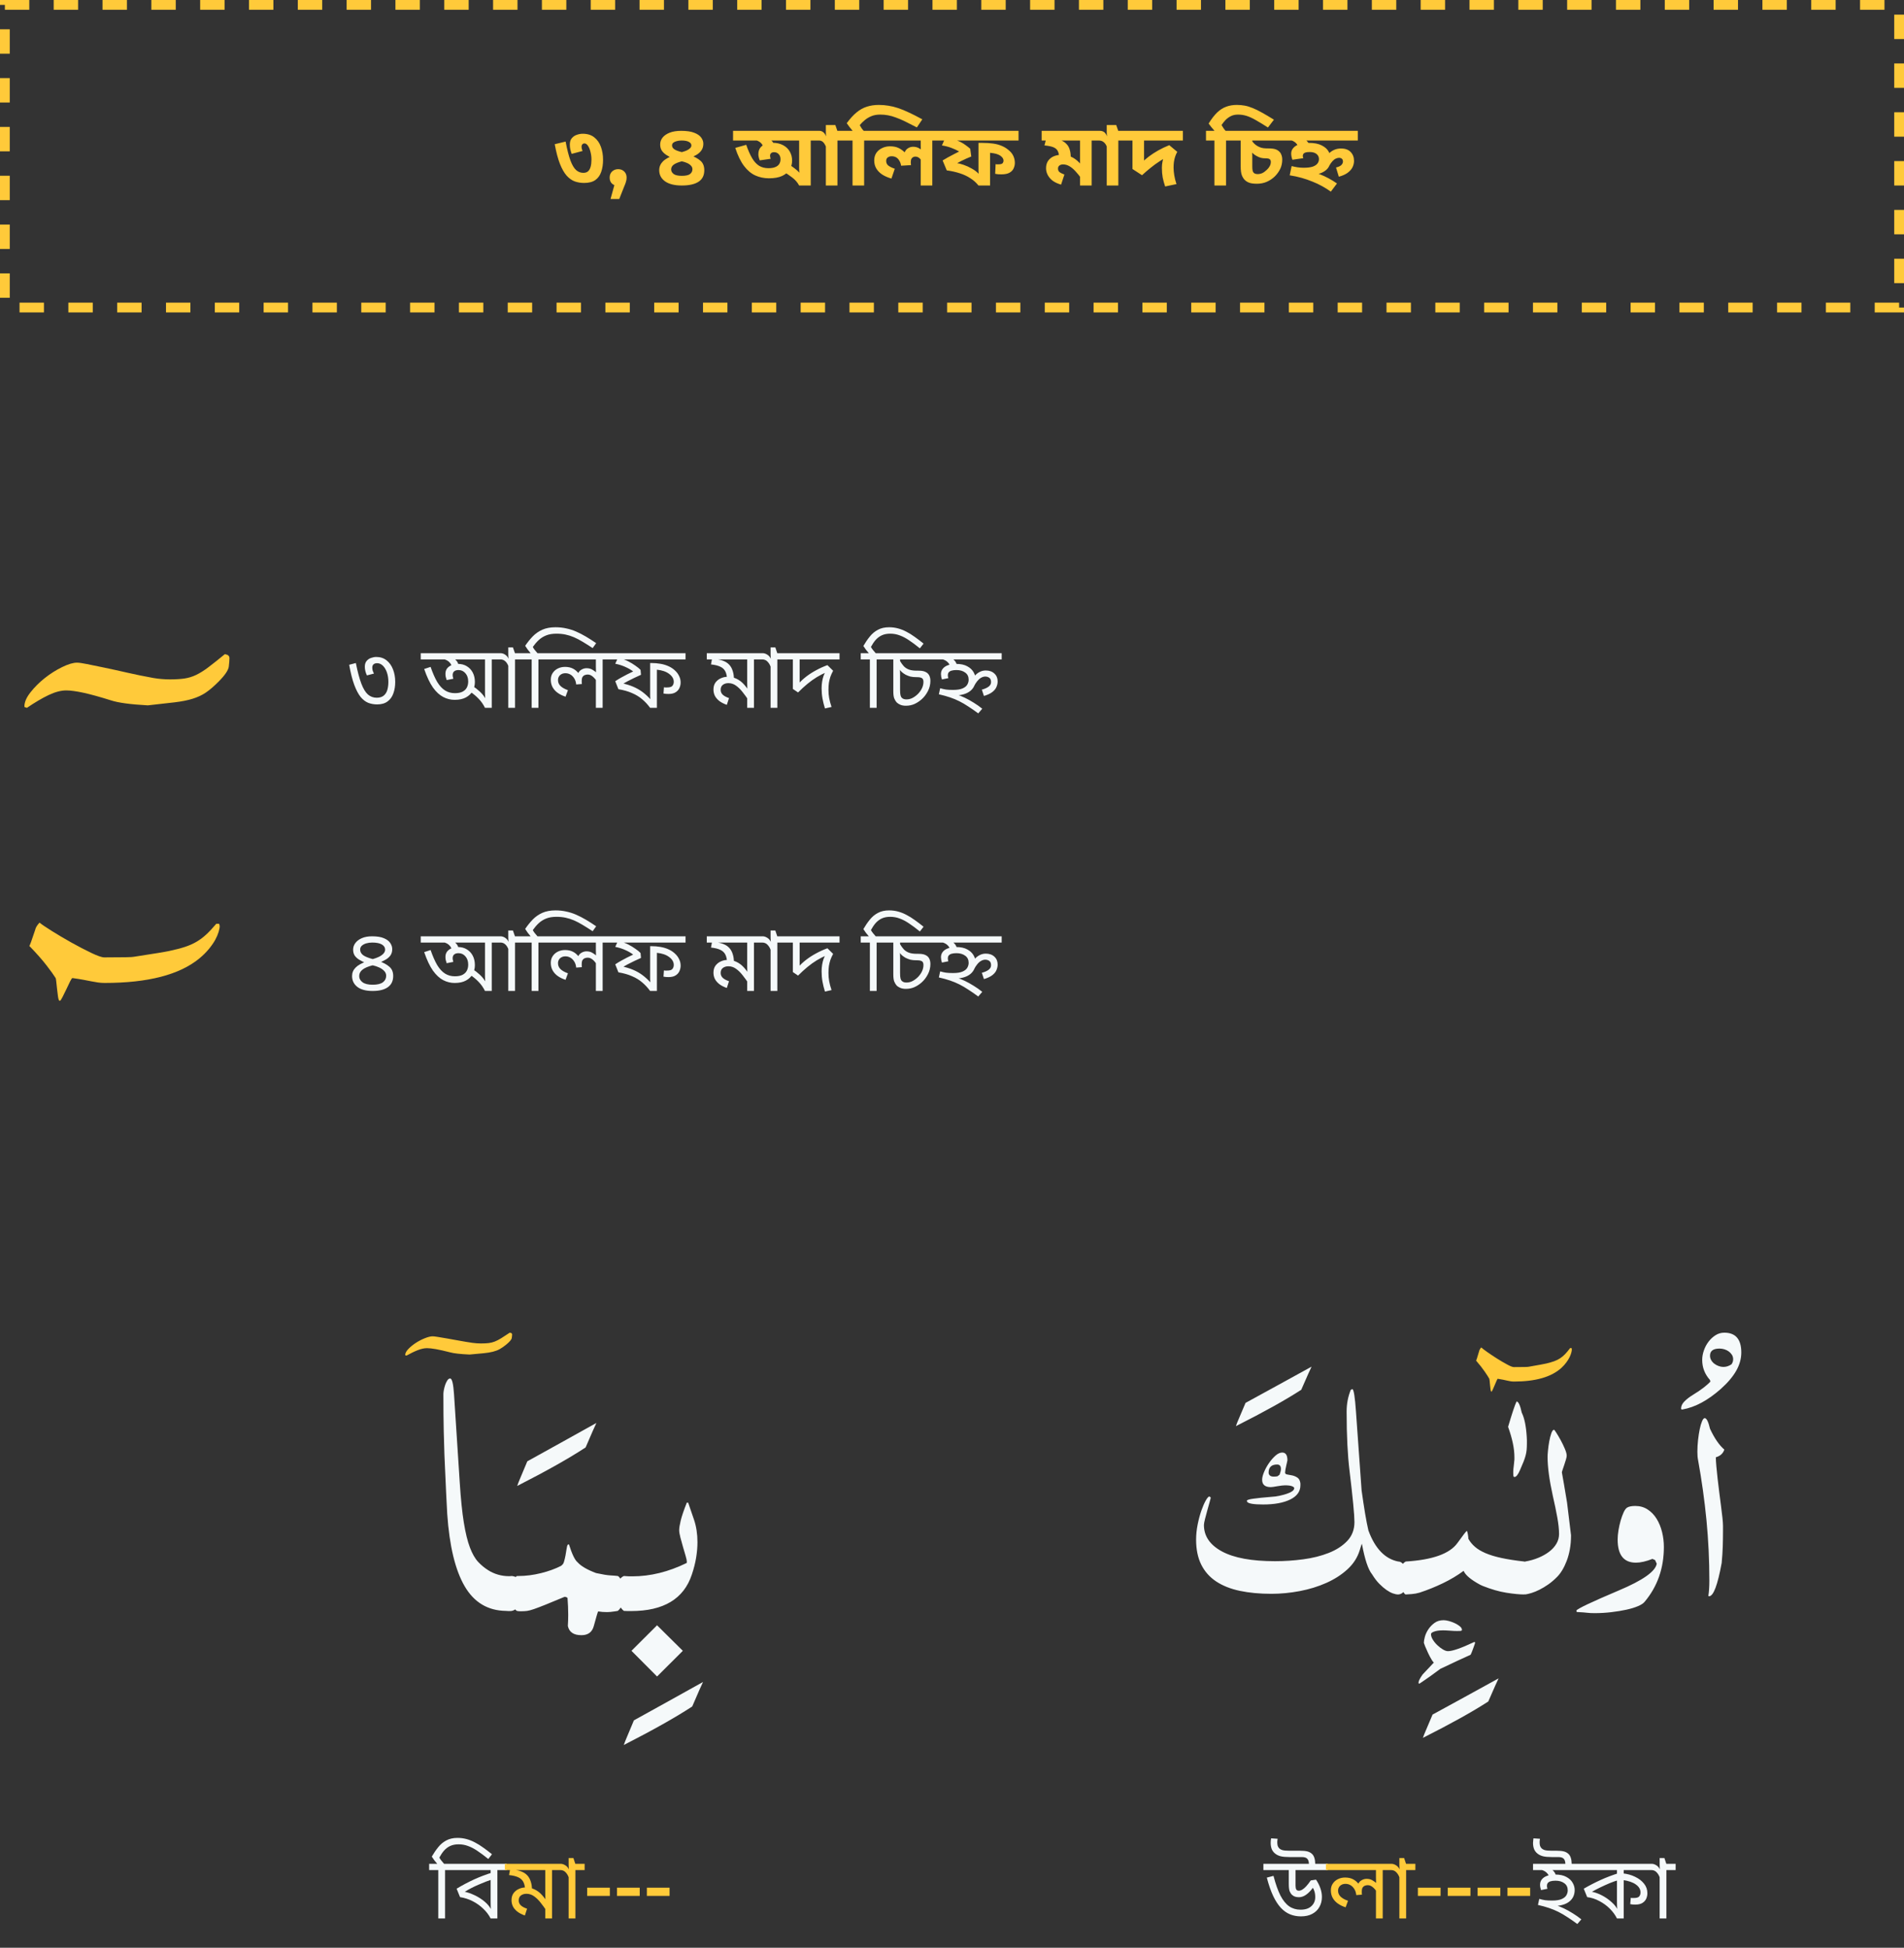 <svg width="390" height="399" viewBox="0 0 390 399" fill="none" xmlns="http://www.w3.org/2000/svg">
<rect x="0" y="0" width="390" height="399" fill="#333333" stroke="none"/>
<rect x="1" y="1" width="388" height="62" stroke="#FFCA3A" stroke-width="2" stroke-dasharray="5 5"/>
<path d="M123.525 32.726C123.525 33.662 123.399 34.49 123.147 35.21C122.907 35.918 122.505 36.476 121.941 36.884C121.377 37.28 120.609 37.478 119.637 37.478C118.953 37.478 118.311 37.37 117.711 37.154C117.111 36.926 116.559 36.53 116.055 35.966C115.551 35.39 115.095 34.586 114.687 33.554C114.279 32.51 113.925 31.172 113.625 29.54L115.857 29C116.169 30.656 116.499 31.952 116.847 32.888C117.195 33.812 117.585 34.466 118.017 34.85C118.449 35.222 118.935 35.408 119.475 35.408C119.895 35.408 120.225 35.3 120.465 35.084C120.705 34.856 120.879 34.538 120.987 34.13C121.095 33.722 121.149 33.242 121.149 32.69C121.149 32.15 121.083 31.628 120.951 31.124C120.831 30.62 120.663 30.206 120.447 29.882C120.231 29.546 119.985 29.378 119.709 29.378C119.541 29.378 119.397 29.444 119.277 29.576C119.169 29.696 119.115 29.858 119.115 30.062C119.115 30.182 119.133 30.326 119.169 30.494C119.217 30.65 119.271 30.794 119.331 30.926L117.099 31.52C116.979 31.196 116.883 30.884 116.811 30.584C116.751 30.284 116.721 29.954 116.721 29.594C116.721 29.042 116.859 28.61 117.135 28.298C117.411 27.974 117.753 27.746 118.161 27.614C118.569 27.47 118.965 27.398 119.349 27.398C120.321 27.398 121.113 27.644 121.725 28.136C122.349 28.628 122.805 29.282 123.093 30.098C123.381 30.902 123.525 31.778 123.525 32.726ZM125.057 40.772L126.245 36.452L126.641 38.072C126.125 38.072 125.699 37.922 125.363 37.622C125.039 37.322 124.877 36.908 124.877 36.38C124.877 35.852 125.045 35.432 125.381 35.12C125.717 34.808 126.131 34.652 126.623 34.652C127.127 34.652 127.541 34.814 127.865 35.138C128.189 35.45 128.351 35.864 128.351 36.38C128.351 36.536 128.339 36.692 128.315 36.848C128.291 36.992 128.243 37.172 128.171 37.388C128.111 37.592 128.009 37.856 127.865 38.18L126.839 40.772H125.057ZM139.654 38C138.178 38 137.038 37.718 136.234 37.154C135.43 36.578 135.028 35.816 135.028 34.868C135.028 34.184 135.274 33.59 135.766 33.086C136.27 32.57 137.074 32.126 138.178 31.754L138.124 32.618C137.44 32.306 136.882 32.006 136.45 31.718C136.03 31.43 135.718 31.118 135.514 30.782C135.322 30.446 135.226 30.05 135.226 29.594C135.226 29.078 135.388 28.61 135.712 28.19C136.048 27.77 136.534 27.434 137.17 27.182C137.818 26.93 138.604 26.804 139.528 26.804C140.656 26.804 141.55 26.936 142.21 27.2C142.87 27.452 143.344 27.782 143.632 28.19C143.92 28.586 144.064 29 144.064 29.432C144.064 29.972 143.938 30.422 143.686 30.782C143.446 31.142 143.116 31.448 142.696 31.7C142.288 31.94 141.832 32.162 141.328 32.366L141.22 31.718C142.18 32.054 142.924 32.45 143.452 32.906C143.992 33.362 144.262 34.016 144.262 34.868C144.262 35.924 143.872 36.71 143.092 37.226C142.312 37.742 141.166 38 139.654 38ZM139.654 36.02C140.446 36.02 141.004 35.9 141.328 35.66C141.664 35.408 141.832 35.072 141.832 34.652C141.832 34.376 141.724 34.13 141.508 33.914C141.304 33.698 141.034 33.518 140.698 33.374C140.362 33.23 140.014 33.122 139.654 33.05C138.934 33.23 138.388 33.452 138.016 33.716C137.656 33.98 137.476 34.31 137.476 34.706C137.476 35.066 137.644 35.378 137.98 35.642C138.328 35.894 138.886 36.02 139.654 36.02ZM139.654 31.16C139.978 31.076 140.29 30.974 140.59 30.854C140.89 30.722 141.136 30.566 141.328 30.386C141.52 30.206 141.616 30.008 141.616 29.792C141.616 29.492 141.448 29.252 141.112 29.072C140.788 28.88 140.278 28.784 139.582 28.784C139.234 28.784 138.91 28.826 138.61 28.91C138.322 28.982 138.088 29.09 137.908 29.234C137.74 29.378 137.656 29.564 137.656 29.792C137.656 30.104 137.812 30.368 138.124 30.584C138.448 30.8 138.958 30.992 139.654 31.16ZM167.793 26.804V28.784H166.065V38H163.689C163.353 37.364 162.879 36.818 162.267 36.362C161.667 35.894 161.085 35.51 160.521 35.21L161.565 33.68C162.021 33.944 162.435 34.226 162.807 34.526C163.191 34.814 163.503 35.096 163.743 35.372C163.731 35.24 163.719 35.108 163.707 34.976C163.707 34.844 163.701 34.706 163.689 34.562C163.689 34.406 163.689 34.25 163.689 34.094V28.784H150.153V26.804H167.793ZM157.497 36.524C156.513 36.524 155.589 36.332 154.725 35.948C153.873 35.564 153.099 34.916 152.403 34.004C151.719 33.092 151.119 31.856 150.603 30.296L152.853 29.666C153.237 30.782 153.639 31.694 154.059 32.402C154.479 33.11 154.959 33.632 155.499 33.968C156.039 34.292 156.669 34.454 157.389 34.454C157.953 34.454 158.415 34.382 158.775 34.238C159.147 34.094 159.423 33.884 159.603 33.608C159.783 33.332 159.873 33.008 159.873 32.636C159.873 32.18 159.747 31.826 159.495 31.574C159.255 31.31 158.943 31.178 158.559 31.178C158.295 31.178 158.091 31.244 157.947 31.376C157.803 31.508 157.731 31.682 157.731 31.898C157.731 31.994 157.743 32.102 157.767 32.222C157.791 32.33 157.821 32.432 157.857 32.528L155.625 32.852C155.529 32.624 155.457 32.402 155.409 32.186C155.361 31.97 155.337 31.784 155.337 31.628C155.337 31.04 155.475 30.578 155.751 30.242C156.027 29.894 156.387 29.642 156.831 29.486C157.287 29.33 157.761 29.252 158.253 29.252C159.081 29.252 159.795 29.414 160.395 29.738C160.995 30.05 161.451 30.482 161.763 31.034C162.087 31.586 162.249 32.21 162.249 32.906C162.249 33.554 162.087 34.154 161.763 34.706C161.439 35.258 160.923 35.702 160.215 36.038C159.519 36.362 158.613 36.524 157.497 36.524ZM156.363 30.296C156.315 29.9 156.141 29.558 155.841 29.27C155.541 28.982 155.109 28.772 154.545 28.64L155.895 27.848L156.723 28.046C157.395 28.322 157.881 28.628 158.181 28.964C158.481 29.3 158.661 29.726 158.721 30.242L156.363 30.296ZM173.265 26.804V28.784H171.537V38H169.161V30.008C168.969 29.564 168.765 29.252 168.549 29.072C168.333 28.88 168.069 28.784 167.757 28.784H167.487V26.804H167.883C168.123 26.804 168.357 26.888 168.585 27.056C168.825 27.224 169.041 27.518 169.233 27.938C169.221 27.878 169.203 27.74 169.179 27.524C169.167 27.308 169.161 27.122 169.161 26.966V25.616H171.105L171.519 26.804H173.265ZM178.731 26.804V28.784H177.003V38H174.627V28.784H172.899V26.804H174.645C174.453 26.576 174.243 26.318 174.015 26.03C173.799 25.73 173.607 25.466 173.439 25.238C174.123 24.302 174.795 23.564 175.455 23.024C176.127 22.472 176.829 22.082 177.561 21.854C178.305 21.614 179.121 21.494 180.009 21.494C180.693 21.494 181.353 21.548 181.989 21.656C182.625 21.752 183.285 21.914 183.969 22.142C184.653 22.37 185.397 22.676 186.201 23.06C187.005 23.432 187.911 23.894 188.919 24.446L187.803 26.102C186.903 25.634 186.111 25.232 185.427 24.896C184.743 24.56 184.113 24.29 183.537 24.086C182.973 23.87 182.427 23.714 181.899 23.618C181.383 23.522 180.837 23.474 180.261 23.474C179.601 23.474 179.007 23.582 178.479 23.798C177.963 24.014 177.507 24.29 177.111 24.626C176.727 24.95 176.391 25.286 176.103 25.634C176.211 25.826 176.331 26.03 176.463 26.246C176.607 26.45 176.757 26.636 176.913 26.804H178.731ZM192.694 26.804V28.784H190.966V38H188.59V32.33L189.076 33.356C188.884 33.008 188.656 32.708 188.392 32.456C188.128 32.204 187.828 32.078 187.492 32.078C187.372 32.078 187.234 32.108 187.078 32.168C186.934 32.228 186.808 32.342 186.7 32.51C186.604 32.678 186.556 32.924 186.556 33.248C186.556 33.356 186.562 33.458 186.574 33.554C186.586 33.638 186.598 33.728 186.61 33.824L184.576 33.95C184.516 33.554 184.396 33.212 184.216 32.924C184.048 32.624 183.832 32.396 183.568 32.24C183.304 32.084 182.986 32.006 182.614 32.006C182.398 32.006 182.206 32.048 182.038 32.132C181.87 32.204 181.738 32.312 181.642 32.456C181.558 32.6 181.516 32.768 181.516 32.96C181.516 33.392 181.684 33.728 182.02 33.968C182.368 34.208 182.788 34.406 183.28 34.562L182.596 36.578C181.876 36.374 181.252 36.104 180.724 35.768C180.196 35.42 179.788 35.006 179.5 34.526C179.212 34.046 179.068 33.494 179.068 32.87C179.068 32.27 179.212 31.754 179.5 31.322C179.8 30.89 180.196 30.56 180.688 30.332C181.18 30.092 181.72 29.972 182.308 29.972C183.016 29.972 183.61 30.092 184.09 30.332C184.57 30.56 185.068 30.938 185.584 31.466L185.26 31.34C185.392 30.92 185.626 30.602 185.962 30.386C186.298 30.17 186.652 30.062 187.024 30.062C187.444 30.062 187.816 30.146 188.14 30.314C188.476 30.482 188.788 30.71 189.076 30.998L188.68 31.286C188.656 31.022 188.632 30.758 188.608 30.494C188.596 30.23 188.59 29.966 188.59 29.702V28.784H178.366V26.804H192.694ZM208.631 26.804V28.784H195.419L195.653 28.658C196.073 28.778 196.463 28.934 196.823 29.126C197.195 29.318 197.537 29.534 197.849 29.774C198.173 30.002 198.467 30.236 198.731 30.476L198.947 32.06C198.611 32.192 198.269 32.336 197.921 32.492C197.573 32.648 197.231 32.81 196.895 32.978C196.559 33.146 196.235 33.32 195.923 33.5L195.905 33.392C196.337 33.452 196.829 33.578 197.381 33.77C197.945 33.962 198.497 34.214 199.037 34.526C199.589 34.826 200.063 35.18 200.459 35.588C200.447 35.384 200.435 35.186 200.423 34.994C200.423 34.79 200.423 34.58 200.423 34.364V29.27H201.251C202.067 29.27 202.805 29.318 203.465 29.414C204.125 29.51 204.725 29.678 205.265 29.918C205.805 30.146 206.303 30.47 206.759 30.89C207.143 31.226 207.425 31.61 207.605 32.042C207.785 32.462 207.875 32.9 207.875 33.356C207.875 33.752 207.791 34.13 207.623 34.49C207.467 34.85 207.191 35.144 206.795 35.372C206.399 35.6 205.847 35.714 205.139 35.714C204.887 35.714 204.653 35.708 204.437 35.696C204.233 35.672 204.035 35.642 203.843 35.606L203.933 33.626C203.993 33.638 204.065 33.65 204.149 33.662C204.245 33.662 204.365 33.662 204.509 33.662C204.941 33.662 205.223 33.59 205.355 33.446C205.487 33.29 205.553 33.104 205.553 32.888C205.553 32.54 205.337 32.21 204.905 31.898C204.473 31.586 203.771 31.388 202.799 31.304V38H200.423C199.955 37.412 199.397 36.914 198.749 36.506C198.113 36.086 197.393 35.75 196.589 35.498C195.785 35.234 194.897 35.036 193.925 34.904L193.079 32.87C193.415 32.666 193.763 32.462 194.123 32.258C194.495 32.054 194.879 31.85 195.275 31.646C195.671 31.43 196.067 31.226 196.463 31.034C195.959 30.746 195.413 30.494 194.825 30.278C194.249 30.062 193.619 29.9 192.935 29.792L193.601 28.298L194.285 28.784H192.341V26.804H208.631ZM225.334 26.804V28.784H223.606V38H221.23V35.66L221.536 36.614C221.092 36.002 220.666 35.48 220.258 35.048C219.85 34.604 219.442 34.268 219.034 34.04C218.626 33.8 218.194 33.68 217.738 33.68C217.462 33.68 217.222 33.752 217.018 33.896C216.814 34.04 216.712 34.256 216.712 34.544C216.712 34.856 216.826 35.102 217.054 35.282C217.294 35.45 217.618 35.606 218.026 35.75L217.342 37.82C216.622 37.616 216.034 37.34 215.578 36.992C215.134 36.632 214.804 36.236 214.588 35.804C214.372 35.372 214.264 34.928 214.264 34.472C214.264 33.836 214.414 33.314 214.714 32.906C215.014 32.498 215.398 32.198 215.866 32.006C216.346 31.814 216.838 31.718 217.342 31.718C217.93 31.718 218.47 31.796 218.962 31.952C219.466 32.108 219.934 32.354 220.366 32.69C220.798 33.014 221.218 33.44 221.626 33.968L221.266 34.238C221.254 33.95 221.242 33.662 221.23 33.374C221.23 33.074 221.23 32.78 221.23 32.492V28.784H213.364V26.804H225.334ZM219.322 32.222C219.322 32.282 219.316 32.372 219.304 32.492C219.304 32.6 219.292 32.708 219.268 32.816L216.946 32.222C216.922 31.658 216.82 31.214 216.64 30.89C216.46 30.566 216.16 30.32 215.74 30.152C215.32 29.984 214.72 29.864 213.94 29.792L214.408 27.974L215.416 28.262C216.136 28.346 216.742 28.49 217.234 28.694C217.738 28.898 218.14 29.162 218.44 29.486C218.752 29.798 218.974 30.182 219.106 30.638C219.25 31.094 219.322 31.622 219.322 32.222ZM230.798 26.804V28.784H229.07V38H226.694V30.008C226.55 29.636 226.346 29.342 226.082 29.126C225.818 28.898 225.476 28.784 225.056 28.784H224.966V26.804H225.326C225.602 26.804 225.86 26.876 226.1 27.02C226.34 27.164 226.562 27.47 226.766 27.938C226.754 27.878 226.736 27.74 226.712 27.524C226.7 27.308 226.694 27.122 226.694 26.966V25.616H228.638L229.052 26.804H230.798ZM242.294 26.804V28.784H234.338V33.77L233.816 33.41C234.248 32.942 234.752 32.492 235.328 32.06C235.904 31.628 236.54 31.214 237.236 30.818C237.944 30.422 238.7 30.062 239.504 29.738L241.142 31.106C240.974 31.406 240.83 31.73 240.71 32.078C240.602 32.414 240.518 32.774 240.458 33.158C240.41 33.53 240.386 33.926 240.386 34.346C240.386 34.814 240.434 35.342 240.53 35.93C240.626 36.506 240.776 37.1 240.98 37.712L238.658 38.198C238.442 37.562 238.274 36.944 238.154 36.344C238.046 35.744 237.992 35.09 237.992 34.382C237.992 33.938 238.034 33.512 238.118 33.104C238.202 32.684 238.316 32.288 238.46 31.916C238.604 31.544 238.754 31.202 238.91 30.89L239.63 31.898C238.922 32.198 238.232 32.57 237.56 33.014C236.888 33.446 236.246 33.914 235.634 34.418C235.022 34.91 234.452 35.402 233.924 35.894L231.962 34.616V28.784H230.432V26.804H242.294ZM252.858 26.804V28.784H251.13V38H248.754V28.784H247.026V26.804H248.772C248.58 26.588 248.37 26.342 248.142 26.066C247.926 25.79 247.734 25.538 247.566 25.31C248.166 24.338 248.754 23.576 249.33 23.024C249.918 22.472 250.536 22.082 251.184 21.854C251.832 21.614 252.546 21.494 253.326 21.494C253.902 21.494 254.448 21.542 254.964 21.638C255.492 21.734 256.038 21.902 256.602 22.142C257.178 22.37 257.814 22.682 258.51 23.078C259.206 23.462 260.016 23.942 260.94 24.518L259.716 26.12C258.744 25.496 257.916 24.992 257.232 24.608C256.548 24.212 255.924 23.924 255.36 23.744C254.796 23.564 254.202 23.474 253.578 23.474C253.014 23.474 252.522 23.582 252.102 23.798C251.682 24.014 251.316 24.284 251.004 24.608C250.704 24.932 250.44 25.268 250.212 25.616C250.32 25.808 250.446 26.012 250.59 26.228C250.734 26.444 250.884 26.636 251.04 26.804H252.858ZM263.527 26.804V28.784H256.507V29.234L256.471 30.98C256.483 31.124 256.489 31.268 256.489 31.412C256.501 31.556 256.507 31.7 256.507 31.844V34.058C256.507 34.466 256.531 34.766 256.579 34.958C256.627 35.15 256.699 35.294 256.795 35.39C256.963 35.57 257.239 35.66 257.623 35.66C257.947 35.66 258.259 35.594 258.559 35.462C258.859 35.318 259.165 35.096 259.477 34.796C259.741 34.556 259.945 34.298 260.089 34.022C260.233 33.746 260.305 33.464 260.305 33.176C260.305 32.9 260.221 32.708 260.053 32.6C259.897 32.492 259.687 32.438 259.423 32.438H259.243C258.883 32.438 258.559 32.402 258.271 32.33C257.995 32.258 257.677 32.12 257.317 31.916C257.089 31.784 256.885 31.64 256.705 31.484C256.525 31.316 256.369 31.148 256.237 30.98L256.381 28.766C256.609 29.126 256.879 29.426 257.191 29.666C257.503 29.906 257.851 30.092 258.235 30.224C258.619 30.344 259.021 30.404 259.441 30.404H259.801C260.437 30.404 260.929 30.464 261.277 30.584C261.625 30.704 261.913 30.896 262.141 31.16C262.309 31.34 262.435 31.568 262.519 31.844C262.603 32.108 262.645 32.378 262.645 32.654C262.645 33.386 262.507 34.034 262.231 34.598C261.955 35.162 261.589 35.672 261.133 36.128C260.653 36.596 260.101 36.968 259.477 37.244C258.853 37.508 258.187 37.64 257.479 37.64C256.831 37.64 256.327 37.58 255.967 37.46C255.607 37.34 255.307 37.172 255.067 36.956C254.803 36.728 254.581 36.404 254.401 35.984C254.221 35.564 254.131 34.916 254.131 34.04V28.784H252.493V26.804H263.527ZM268.077 29.27C269.181 29.27 270.057 29.438 270.705 29.774C271.365 30.098 271.839 30.512 272.127 31.016C272.415 31.52 272.559 32.036 272.559 32.564C272.559 33.548 272.247 34.304 271.623 34.832C271.011 35.348 270.141 35.696 269.013 35.876L268.599 35.138C269.199 35.294 269.793 35.486 270.381 35.714C270.969 35.942 271.551 36.212 272.127 36.524C272.715 36.836 273.291 37.19 273.855 37.586L272.595 39.26C272.031 38.852 271.431 38.474 270.795 38.126C270.171 37.778 269.505 37.466 268.797 37.19C268.101 36.902 267.369 36.65 266.601 36.434C265.833 36.218 265.023 36.044 264.171 35.912L264.567 34.022C264.987 34.13 265.395 34.214 265.791 34.274C266.199 34.334 266.607 34.364 267.015 34.364C267.783 34.364 268.395 34.292 268.851 34.148C269.307 33.992 269.637 33.782 269.841 33.518C270.057 33.254 270.165 32.942 270.165 32.582C270.165 32.15 269.997 31.802 269.661 31.538C269.337 31.274 268.875 31.142 268.275 31.142C267.927 31.142 267.645 31.172 267.429 31.232C267.225 31.292 267.075 31.388 266.979 31.52C266.895 31.64 266.853 31.79 266.853 31.97C266.853 32.03 266.865 32.102 266.889 32.186C266.913 32.27 266.937 32.342 266.961 32.402L264.729 32.726C264.657 32.546 264.597 32.342 264.549 32.114C264.501 31.874 264.477 31.652 264.477 31.448C264.477 31.016 264.621 30.638 264.909 30.314C265.197 29.978 265.611 29.72 266.151 29.54C266.691 29.36 267.333 29.27 268.077 29.27ZM265.953 30.296C265.893 29.9 265.713 29.558 265.413 29.27C265.113 28.982 264.681 28.772 264.117 28.64L265.485 27.848L266.313 28.046C266.985 28.322 267.471 28.628 267.771 28.964C268.071 29.3 268.245 29.726 268.293 30.242L265.953 30.296ZM278.121 26.804V28.784H263.163V26.804H278.121ZM274.665 30.422C275.553 30.422 276.219 30.662 276.663 31.142C277.119 31.61 277.347 32.216 277.347 32.96C277.347 33.416 277.239 33.86 277.023 34.292C276.807 34.712 276.465 35.09 275.997 35.426C275.541 35.75 274.953 36.008 274.233 36.2L273.657 34.31C274.173 34.19 274.539 34.022 274.755 33.806C274.971 33.578 275.079 33.344 275.079 33.104C275.079 32.828 275.001 32.63 274.845 32.51C274.701 32.39 274.515 32.33 274.287 32.33C274.071 32.33 273.849 32.384 273.621 32.492C273.393 32.588 273.165 32.762 272.937 33.014C272.709 33.254 272.475 33.59 272.235 34.022L270.993 33.104C271.341 32.468 271.701 31.958 272.073 31.574C272.445 31.178 272.841 30.89 273.261 30.71C273.693 30.518 274.161 30.422 274.665 30.422Z" fill="#FFCA3A"/>
<path d="M80.954 139.69C80.954 140.554 80.828 141.334 80.576 142.03C80.336 142.726 79.94 143.278 79.388 143.686C78.848 144.094 78.134 144.298 77.246 144.298C76.598 144.298 75.992 144.19 75.428 143.974C74.864 143.746 74.342 143.344 73.862 142.768C73.394 142.18 72.962 141.358 72.566 140.302C72.17 139.234 71.822 137.86 71.522 136.18L72.89 135.82C73.25 137.62 73.628 139.036 74.024 140.068C74.42 141.1 74.87 141.838 75.374 142.282C75.89 142.714 76.484 142.93 77.156 142.93C77.768 142.93 78.248 142.786 78.596 142.498C78.944 142.21 79.19 141.826 79.334 141.346C79.478 140.854 79.55 140.302 79.55 139.69C79.55 138.958 79.448 138.304 79.244 137.728C79.04 137.152 78.764 136.696 78.416 136.36C78.068 136.024 77.678 135.856 77.246 135.856C76.934 135.856 76.688 135.934 76.508 136.09C76.34 136.246 76.256 136.468 76.256 136.756C76.256 136.948 76.28 137.14 76.328 137.332C76.388 137.524 76.478 137.74 76.598 137.98L75.158 138.358C75.014 138.058 74.906 137.758 74.834 137.458C74.762 137.146 74.726 136.858 74.726 136.594C74.726 136.09 74.846 135.694 75.086 135.406C75.338 135.106 75.644 134.896 76.004 134.776C76.376 134.644 76.73 134.578 77.066 134.578C77.906 134.578 78.614 134.812 79.19 135.28C79.766 135.736 80.204 136.354 80.504 137.134C80.804 137.902 80.954 138.754 80.954 139.69ZM102.527 133.804V135.082H100.727V145H99.341C98.993 144.292 98.561 143.674 98.045 143.146C97.529 142.606 96.977 142.144 96.389 141.76L96.839 140.572C97.295 140.836 97.769 141.196 98.261 141.652C98.753 142.108 99.131 142.57 99.395 143.038C99.383 142.858 99.371 142.69 99.359 142.534C99.359 142.378 99.353 142.216 99.341 142.048C99.341 141.88 99.341 141.7 99.341 141.508V135.082H86.183V133.804H102.527ZM93.131 143.362C92.315 143.362 91.535 143.17 90.791 142.786C90.047 142.402 89.345 141.754 88.685 140.842C88.037 139.918 87.437 138.652 86.885 137.044L88.199 136.612C88.631 137.86 89.081 138.886 89.549 139.69C90.029 140.482 90.563 141.064 91.151 141.436C91.739 141.808 92.411 141.994 93.167 141.994C93.827 141.994 94.355 141.892 94.751 141.688C95.159 141.472 95.453 141.184 95.633 140.824C95.813 140.464 95.903 140.056 95.903 139.6C95.903 138.904 95.711 138.34 95.327 137.908C94.955 137.476 94.487 137.26 93.923 137.26C93.527 137.26 93.227 137.35 93.023 137.53C92.819 137.698 92.717 137.956 92.717 138.304C92.717 138.388 92.729 138.502 92.753 138.646C92.777 138.79 92.813 138.922 92.861 139.042L91.493 139.312C91.409 139.06 91.343 138.832 91.295 138.628C91.259 138.412 91.241 138.208 91.241 138.016C91.241 137.572 91.361 137.2 91.601 136.9C91.853 136.6 92.171 136.378 92.555 136.234C92.951 136.078 93.365 136 93.797 136C94.505 136 95.117 136.162 95.633 136.486C96.149 136.798 96.551 137.23 96.839 137.782C97.127 138.334 97.271 138.976 97.271 139.708C97.271 140.356 97.121 140.962 96.821 141.526C96.521 142.078 96.065 142.522 95.453 142.858C94.841 143.194 94.067 143.362 93.131 143.362ZM92.555 136.63C92.495 136.246 92.315 135.91 92.015 135.622C91.727 135.322 91.301 135.112 90.737 134.992L91.169 134.182L91.979 134.398C92.663 134.662 93.155 134.962 93.455 135.298C93.755 135.634 93.929 136.06 93.977 136.576L92.555 136.63ZM107.387 133.804V135.082H105.497V145H104.111V136.378C103.907 135.91 103.673 135.58 103.409 135.388C103.157 135.184 102.857 135.082 102.509 135.082H102.329V133.804H102.509C102.845 133.804 103.157 133.9 103.445 134.092C103.745 134.272 103.991 134.554 104.183 134.938C104.171 134.878 104.153 134.74 104.129 134.524C104.117 134.308 104.111 134.122 104.111 133.966V132.616H105.065L105.479 133.804H107.387ZM112.179 133.804V135.082H110.289V145H108.903V135.082H107.031V133.804H108.687C108.495 133.576 108.297 133.33 108.093 133.066C107.901 132.802 107.727 132.544 107.571 132.292C108.051 131.584 108.567 130.942 109.119 130.366C109.683 129.79 110.337 129.334 111.081 128.998C111.837 128.662 112.737 128.494 113.781 128.494C114.561 128.494 115.293 128.572 115.977 128.728C116.673 128.872 117.351 129.088 118.011 129.376C118.671 129.664 119.337 130.006 120.009 130.402C120.681 130.798 121.383 131.248 122.115 131.752L121.395 132.76C120.627 132.256 119.931 131.818 119.307 131.446C118.695 131.074 118.107 130.768 117.543 130.528C116.979 130.288 116.409 130.108 115.833 129.988C115.269 129.868 114.651 129.808 113.979 129.808C113.151 129.808 112.443 129.928 111.855 130.168C111.267 130.408 110.757 130.732 110.325 131.14C109.893 131.548 109.497 132.01 109.137 132.526C109.221 132.706 109.347 132.904 109.515 133.12C109.683 133.336 109.875 133.564 110.091 133.804H112.179ZM125.33 133.804V135.082H123.44V145H122.054V138.97L122.162 139.438C121.898 139.054 121.616 138.748 121.316 138.52C121.028 138.292 120.71 138.178 120.362 138.178C120.182 138.178 119.996 138.214 119.804 138.286C119.624 138.346 119.468 138.466 119.336 138.646C119.216 138.826 119.156 139.102 119.156 139.474C119.156 139.606 119.156 139.726 119.156 139.834C119.168 139.93 119.18 140.026 119.192 140.122L118.022 140.212C117.974 139.72 117.842 139.306 117.626 138.97C117.41 138.622 117.146 138.358 116.834 138.178C116.522 137.998 116.186 137.908 115.826 137.908C115.502 137.908 115.226 137.974 114.998 138.106C114.77 138.226 114.596 138.394 114.476 138.61C114.356 138.814 114.296 139.048 114.296 139.312C114.296 139.792 114.47 140.2 114.818 140.536C115.178 140.872 115.682 141.154 116.33 141.382L115.844 142.714C115.268 142.534 114.752 142.288 114.296 141.976C113.84 141.664 113.48 141.28 113.216 140.824C112.952 140.368 112.82 139.84 112.82 139.24C112.82 138.7 112.952 138.238 113.216 137.854C113.48 137.458 113.834 137.152 114.278 136.936C114.722 136.72 115.208 136.612 115.736 136.612C116.372 136.612 116.918 136.732 117.374 136.972C117.83 137.2 118.25 137.572 118.634 138.088L118.364 138.106C118.484 137.71 118.712 137.41 119.048 137.206C119.396 136.99 119.756 136.882 120.128 136.882C120.56 136.882 120.932 136.966 121.244 137.134C121.556 137.302 121.898 137.542 122.27 137.854L122.108 138.124C122.096 137.872 122.084 137.62 122.072 137.368C122.06 137.116 122.054 136.858 122.054 136.594V135.082H111.812V133.804H125.33ZM140.422 133.804V135.082H127.498L127.21 134.92C127.714 135.04 128.218 135.232 128.722 135.496C129.238 135.76 129.712 136.048 130.144 136.36C130.588 136.66 130.942 136.948 131.206 137.224L131.296 138.232C130.864 138.424 130.408 138.634 129.928 138.862C129.46 139.09 129.004 139.318 128.56 139.546C128.128 139.774 127.744 140.002 127.408 140.23L127.21 139.924C128.146 140.116 128.968 140.362 129.676 140.662C130.384 140.962 131.02 141.322 131.584 141.742C132.148 142.162 132.688 142.654 133.204 143.218C133.192 143.014 133.18 142.804 133.168 142.588C133.168 142.372 133.168 142.15 133.168 141.922V135.82H133.402C134.062 135.82 134.698 135.874 135.31 135.982C135.934 136.09 136.51 136.27 137.038 136.522C137.578 136.774 138.052 137.116 138.46 137.548C138.748 137.848 138.976 138.19 139.144 138.574C139.324 138.946 139.414 139.36 139.414 139.816C139.414 140.212 139.33 140.59 139.162 140.95C139.006 141.298 138.748 141.586 138.388 141.814C138.028 142.042 137.548 142.156 136.948 142.156C136.768 142.156 136.588 142.15 136.408 142.138C136.24 142.126 136.072 142.102 135.904 142.066L135.994 140.788C136.066 140.8 136.156 140.812 136.264 140.824C136.372 140.824 136.486 140.824 136.606 140.824C137.194 140.824 137.572 140.71 137.74 140.482C137.92 140.254 138.01 139.984 138.01 139.672C138.01 139.06 137.698 138.52 137.074 138.052C136.462 137.584 135.622 137.296 134.554 137.188V145H133.168C132.676 144.328 132.13 143.74 131.53 143.236C130.942 142.732 130.252 142.312 129.46 141.976C128.68 141.628 127.75 141.364 126.67 141.184L126.022 139.546C126.394 139.294 126.784 139.054 127.192 138.826C127.6 138.598 128.014 138.376 128.434 138.16C128.866 137.944 129.286 137.74 129.694 137.548C129.238 137.2 128.71 136.894 128.11 136.63C127.522 136.354 126.826 136.132 126.022 135.964L126.58 134.74L126.616 135.082H124.978V133.804H140.422ZM156.327 133.804V135.082H154.437V145H153.051V142.57L153.375 143.524C152.955 142.888 152.529 142.3 152.097 141.76C151.677 141.22 151.227 140.782 150.747 140.446C150.279 140.11 149.763 139.942 149.199 139.942C148.755 139.942 148.377 140.056 148.065 140.284C147.765 140.512 147.615 140.854 147.615 141.31C147.615 141.706 147.759 142.042 148.047 142.318C148.335 142.582 148.761 142.81 149.325 143.002L148.875 144.388C148.227 144.16 147.699 143.884 147.291 143.56C146.895 143.236 146.601 142.882 146.409 142.498C146.229 142.102 146.139 141.688 146.139 141.256C146.139 140.68 146.277 140.2 146.553 139.816C146.841 139.432 147.201 139.144 147.633 138.952C148.077 138.748 148.521 138.646 148.965 138.646C149.685 138.646 150.315 138.778 150.855 139.042C151.407 139.306 151.887 139.66 152.295 140.104C152.715 140.548 153.093 141.046 153.429 141.598L153.123 141.652C153.099 141.376 153.081 141.1 153.069 140.824C153.057 140.536 153.051 140.242 153.051 139.942V135.082H144.771V133.804H156.327ZM150.333 139.186C150.333 139.258 150.327 139.33 150.315 139.402C150.315 139.474 150.309 139.546 150.297 139.618L148.929 139.204C148.905 138.508 148.785 137.95 148.569 137.53C148.353 137.11 148.011 136.792 147.543 136.576C147.075 136.348 146.439 136.192 145.635 136.108L145.869 134.812L146.697 135.046C147.273 135.094 147.783 135.214 148.227 135.406C148.683 135.586 149.067 135.844 149.379 136.18C149.691 136.516 149.925 136.936 150.081 137.44C150.249 137.932 150.333 138.514 150.333 139.186ZM161.116 133.804V135.082H159.226V145H157.84V136.558C157.696 136.15 157.48 135.802 157.192 135.514C156.916 135.226 156.556 135.082 156.112 135.082H155.968V133.804H156.238C156.526 133.804 156.826 133.9 157.138 134.092C157.45 134.272 157.702 134.554 157.894 134.938C157.882 134.878 157.87 134.74 157.858 134.524C157.846 134.308 157.84 134.122 157.84 133.966V132.616H158.812L159.208 133.804H161.116ZM171.964 133.804V135.082H163.792V140.446L163.54 140.086C164.02 139.546 164.566 139.042 165.178 138.574C165.79 138.106 166.456 137.68 167.176 137.296C167.896 136.9 168.664 136.552 169.48 136.252L170.65 137.404C170.422 137.824 170.236 138.232 170.092 138.628C169.96 139.024 169.858 139.438 169.786 139.87C169.726 140.302 169.696 140.782 169.696 141.31C169.696 141.898 169.744 142.462 169.84 143.002C169.936 143.542 170.098 144.148 170.326 144.82L168.976 145.126C168.76 144.43 168.592 143.752 168.472 143.092C168.352 142.42 168.292 141.724 168.292 141.004C168.292 140.512 168.328 140.05 168.4 139.618C168.472 139.186 168.568 138.802 168.688 138.466C168.82 138.118 168.952 137.836 169.084 137.62L169.3 137.71C168.616 137.986 167.95 138.322 167.302 138.718C166.654 139.114 166.018 139.57 165.394 140.086C164.77 140.602 164.128 141.19 163.468 141.85L162.406 141.13V135.082H160.75V133.804H171.964ZM181.454 133.804V135.082H179.564V145H178.178V135.082H176.306V133.804H177.962C177.77 133.576 177.572 133.336 177.368 133.084C177.176 132.832 177.002 132.58 176.846 132.328C177.254 131.62 177.692 130.978 178.16 130.402C178.628 129.814 179.18 129.352 179.816 129.016C180.452 128.668 181.22 128.494 182.12 128.494C182.756 128.494 183.362 128.572 183.938 128.728C184.526 128.884 185.102 129.112 185.666 129.412C186.23 129.7 186.8 130.054 187.376 130.474C187.952 130.882 188.552 131.338 189.176 131.842L188.42 132.814C187.592 132.142 186.842 131.584 186.17 131.14C185.51 130.696 184.874 130.366 184.262 130.15C183.662 129.922 183.02 129.808 182.336 129.808C181.676 129.808 181.1 129.922 180.608 130.15C180.128 130.378 179.708 130.696 179.348 131.104C179 131.512 178.682 131.986 178.394 132.526C178.49 132.706 178.622 132.904 178.79 133.12C178.958 133.336 179.15 133.564 179.366 133.804H181.454ZM191.654 133.804V135.082H184.364V135.622L184.292 136.756C184.316 136.912 184.334 137.128 184.346 137.404C184.358 137.68 184.364 137.944 184.364 138.196V141.31C184.364 141.838 184.394 142.21 184.454 142.426C184.514 142.642 184.586 142.798 184.67 142.894C184.886 143.146 185.216 143.272 185.66 143.272C186.14 143.272 186.584 143.158 186.992 142.93C187.4 142.702 187.766 142.42 188.09 142.084C188.426 141.724 188.684 141.346 188.864 140.95C189.056 140.542 189.152 140.116 189.152 139.672C189.152 139.276 189.038 139.018 188.81 138.898C188.594 138.778 188.288 138.718 187.892 138.718H187.802C187.25 138.718 186.806 138.676 186.47 138.592C186.134 138.496 185.81 138.37 185.498 138.214C185.222 138.058 184.964 137.878 184.724 137.674C184.496 137.458 184.31 137.218 184.166 136.954L184.346 135.388C184.598 135.82 184.862 136.186 185.138 136.486C185.414 136.774 185.756 136.996 186.164 137.152C186.584 137.308 187.118 137.386 187.766 137.386H188.054C188.51 137.386 188.858 137.416 189.098 137.476C189.35 137.536 189.572 137.626 189.764 137.746C190.04 137.914 190.244 138.148 190.376 138.448C190.508 138.736 190.574 139.084 190.574 139.492C190.574 140.224 190.4 140.926 190.052 141.598C189.704 142.27 189.266 142.834 188.738 143.29C188.282 143.686 187.796 143.998 187.28 144.226C186.764 144.454 186.188 144.568 185.552 144.568C185.108 144.568 184.73 144.502 184.418 144.37C184.106 144.238 183.848 144.07 183.644 143.866C183.452 143.638 183.29 143.362 183.158 143.038C183.038 142.714 182.978 142.222 182.978 141.562V135.082H181.088V133.804H191.654ZM195.836 136C196.784 136 197.546 136.162 198.122 136.486C198.71 136.798 199.142 137.2 199.418 137.692C199.694 138.172 199.832 138.658 199.832 139.15C199.832 140.134 199.484 140.92 198.788 141.508C198.104 142.084 197.084 142.408 195.728 142.48L195.908 142.264C196.448 142.42 197.018 142.642 197.618 142.93C198.218 143.218 198.824 143.554 199.436 143.938C200.048 144.31 200.636 144.724 201.2 145.18L200.372 146.134C199.628 145.582 198.944 145.108 198.32 144.712C197.708 144.304 197.102 143.95 196.502 143.65C195.902 143.35 195.266 143.086 194.594 142.858C193.922 142.63 193.16 142.42 192.308 142.228L192.578 140.986C192.998 141.106 193.4 141.196 193.784 141.256C194.18 141.304 194.654 141.328 195.206 141.328C196.058 141.328 196.712 141.226 197.168 141.022C197.636 140.818 197.96 140.554 198.14 140.23C198.32 139.906 198.41 139.576 198.41 139.24C198.41 138.604 198.176 138.118 197.708 137.782C197.24 137.434 196.646 137.26 195.926 137.26C195.494 137.26 195.146 137.302 194.882 137.386C194.618 137.47 194.426 137.596 194.306 137.764C194.198 137.92 194.144 138.112 194.144 138.34C194.144 138.436 194.156 138.538 194.18 138.646C194.204 138.742 194.228 138.832 194.252 138.916L192.938 139.186C192.878 139.006 192.83 138.82 192.794 138.628C192.758 138.424 192.74 138.244 192.74 138.088C192.74 137.644 192.872 137.266 193.136 136.954C193.4 136.642 193.76 136.408 194.216 136.252C194.684 136.084 195.224 136 195.836 136ZM194.63 136.63C194.57 136.246 194.39 135.91 194.09 135.622C193.79 135.322 193.358 135.112 192.794 134.992L193.226 134.182L194.054 134.398C194.726 134.662 195.212 134.962 195.512 135.298C195.824 135.634 196.004 136.06 196.052 136.576L194.63 136.63ZM205.178 133.804V135.082H191.3V133.804H205.178ZM201.92 137.35C202.652 137.35 203.24 137.56 203.684 137.98C204.128 138.388 204.35 138.922 204.35 139.582C204.35 139.954 204.272 140.326 204.116 140.698C203.972 141.07 203.696 141.418 203.288 141.742C202.88 142.066 202.298 142.342 201.542 142.57L201.11 141.274C201.698 141.118 202.16 140.914 202.496 140.662C202.832 140.41 203 140.098 203 139.726C203 139.306 202.88 139.012 202.64 138.844C202.4 138.676 202.124 138.592 201.812 138.592C201.524 138.592 201.236 138.676 200.948 138.844C200.672 139 200.414 139.228 200.174 139.528C199.934 139.816 199.712 140.164 199.508 140.572L198.644 139.978C198.944 139.39 199.256 138.904 199.58 138.52C199.916 138.136 200.276 137.848 200.66 137.656C201.044 137.452 201.464 137.35 201.92 137.35Z" fill="#F5F9FA"/>
<path d="M76.328 203C74.948 203 73.898 202.718 73.178 202.154C72.47 201.59 72.116 200.852 72.116 199.94C72.116 199.268 72.356 198.692 72.836 198.212C73.316 197.72 74.078 197.294 75.122 196.934V197.384C74.486 197.096 73.958 196.826 73.538 196.574C73.13 196.31 72.824 196.016 72.62 195.692C72.428 195.368 72.332 194.978 72.332 194.522C72.332 194.042 72.482 193.598 72.782 193.19C73.094 192.77 73.538 192.434 74.114 192.182C74.69 191.93 75.392 191.804 76.22 191.804C77.24 191.804 78.05 191.936 78.65 192.2C79.25 192.452 79.682 192.782 79.946 193.19C80.21 193.586 80.342 194 80.342 194.432C80.342 194.936 80.222 195.362 79.982 195.71C79.742 196.046 79.418 196.334 79.01 196.574C78.602 196.814 78.14 197.03 77.624 197.222L77.57 196.862C78.506 197.186 79.232 197.576 79.748 198.032C80.276 198.476 80.54 199.106 80.54 199.922C80.54 200.942 80.174 201.71 79.442 202.226C78.722 202.742 77.684 203 76.328 203ZM76.328 201.722C77.288 201.722 77.99 201.554 78.434 201.218C78.878 200.882 79.1 200.438 79.1 199.886C79.1 199.502 78.962 199.172 78.686 198.896C78.422 198.608 78.074 198.368 77.642 198.176C77.222 197.984 76.784 197.84 76.328 197.744C75.416 197.972 74.726 198.266 74.258 198.626C73.802 198.986 73.574 199.43 73.574 199.958C73.574 200.45 73.802 200.87 74.258 201.218C74.726 201.554 75.416 201.722 76.328 201.722ZM76.346 196.466C76.766 196.358 77.168 196.214 77.552 196.034C77.936 195.854 78.254 195.638 78.506 195.386C78.758 195.122 78.884 194.834 78.884 194.522C78.884 194.09 78.662 193.742 78.218 193.478C77.774 193.214 77.114 193.082 76.238 193.082C75.818 193.082 75.416 193.136 75.032 193.244C74.66 193.352 74.354 193.514 74.114 193.73C73.886 193.934 73.772 194.198 73.772 194.522C73.772 194.966 73.97 195.344 74.366 195.656C74.774 195.956 75.434 196.226 76.346 196.466ZM102.527 191.804V193.082H100.727V203H99.341C98.993 202.292 98.561 201.674 98.045 201.146C97.529 200.606 96.977 200.144 96.389 199.76L96.839 198.572C97.295 198.836 97.769 199.196 98.261 199.652C98.753 200.108 99.131 200.57 99.395 201.038C99.383 200.858 99.371 200.69 99.359 200.534C99.359 200.378 99.353 200.216 99.341 200.048C99.341 199.88 99.341 199.7 99.341 199.508V193.082H86.183V191.804H102.527ZM93.131 201.362C92.315 201.362 91.535 201.17 90.791 200.786C90.047 200.402 89.345 199.754 88.685 198.842C88.037 197.918 87.437 196.652 86.885 195.044L88.199 194.612C88.631 195.86 89.081 196.886 89.549 197.69C90.029 198.482 90.563 199.064 91.151 199.436C91.739 199.808 92.411 199.994 93.167 199.994C93.827 199.994 94.355 199.892 94.751 199.688C95.159 199.472 95.453 199.184 95.633 198.824C95.813 198.464 95.903 198.056 95.903 197.6C95.903 196.904 95.711 196.34 95.327 195.908C94.955 195.476 94.487 195.26 93.923 195.26C93.527 195.26 93.227 195.35 93.023 195.53C92.819 195.698 92.717 195.956 92.717 196.304C92.717 196.388 92.729 196.502 92.753 196.646C92.777 196.79 92.813 196.922 92.861 197.042L91.493 197.312C91.409 197.06 91.343 196.832 91.295 196.628C91.259 196.412 91.241 196.208 91.241 196.016C91.241 195.572 91.361 195.2 91.601 194.9C91.853 194.6 92.171 194.378 92.555 194.234C92.951 194.078 93.365 194 93.797 194C94.505 194 95.117 194.162 95.633 194.486C96.149 194.798 96.551 195.23 96.839 195.782C97.127 196.334 97.271 196.976 97.271 197.708C97.271 198.356 97.121 198.962 96.821 199.526C96.521 200.078 96.065 200.522 95.453 200.858C94.841 201.194 94.067 201.362 93.131 201.362ZM92.555 194.63C92.495 194.246 92.315 193.91 92.015 193.622C91.727 193.322 91.301 193.112 90.737 192.992L91.169 192.182L91.979 192.398C92.663 192.662 93.155 192.962 93.455 193.298C93.755 193.634 93.929 194.06 93.977 194.576L92.555 194.63ZM107.387 191.804V193.082H105.497V203H104.111V194.378C103.907 193.91 103.673 193.58 103.409 193.388C103.157 193.184 102.857 193.082 102.509 193.082H102.329V191.804H102.509C102.845 191.804 103.157 191.9 103.445 192.092C103.745 192.272 103.991 192.554 104.183 192.938C104.171 192.878 104.153 192.74 104.129 192.524C104.117 192.308 104.111 192.122 104.111 191.966V190.616H105.065L105.479 191.804H107.387ZM112.179 191.804V193.082H110.289V203H108.903V193.082H107.031V191.804H108.687C108.495 191.576 108.297 191.33 108.093 191.066C107.901 190.802 107.727 190.544 107.571 190.292C108.051 189.584 108.567 188.942 109.119 188.366C109.683 187.79 110.337 187.334 111.081 186.998C111.837 186.662 112.737 186.494 113.781 186.494C114.561 186.494 115.293 186.572 115.977 186.728C116.673 186.872 117.351 187.088 118.011 187.376C118.671 187.664 119.337 188.006 120.009 188.402C120.681 188.798 121.383 189.248 122.115 189.752L121.395 190.76C120.627 190.256 119.931 189.818 119.307 189.446C118.695 189.074 118.107 188.768 117.543 188.528C116.979 188.288 116.409 188.108 115.833 187.988C115.269 187.868 114.651 187.808 113.979 187.808C113.151 187.808 112.443 187.928 111.855 188.168C111.267 188.408 110.757 188.732 110.325 189.14C109.893 189.548 109.497 190.01 109.137 190.526C109.221 190.706 109.347 190.904 109.515 191.12C109.683 191.336 109.875 191.564 110.091 191.804H112.179ZM125.33 191.804V193.082H123.44V203H122.054V196.97L122.162 197.438C121.898 197.054 121.616 196.748 121.316 196.52C121.028 196.292 120.71 196.178 120.362 196.178C120.182 196.178 119.996 196.214 119.804 196.286C119.624 196.346 119.468 196.466 119.336 196.646C119.216 196.826 119.156 197.102 119.156 197.474C119.156 197.606 119.156 197.726 119.156 197.834C119.168 197.93 119.18 198.026 119.192 198.122L118.022 198.212C117.974 197.72 117.842 197.306 117.626 196.97C117.41 196.622 117.146 196.358 116.834 196.178C116.522 195.998 116.186 195.908 115.826 195.908C115.502 195.908 115.226 195.974 114.998 196.106C114.77 196.226 114.596 196.394 114.476 196.61C114.356 196.814 114.296 197.048 114.296 197.312C114.296 197.792 114.47 198.2 114.818 198.536C115.178 198.872 115.682 199.154 116.33 199.382L115.844 200.714C115.268 200.534 114.752 200.288 114.296 199.976C113.84 199.664 113.48 199.28 113.216 198.824C112.952 198.368 112.82 197.84 112.82 197.24C112.82 196.7 112.952 196.238 113.216 195.854C113.48 195.458 113.834 195.152 114.278 194.936C114.722 194.72 115.208 194.612 115.736 194.612C116.372 194.612 116.918 194.732 117.374 194.972C117.83 195.2 118.25 195.572 118.634 196.088L118.364 196.106C118.484 195.71 118.712 195.41 119.048 195.206C119.396 194.99 119.756 194.882 120.128 194.882C120.56 194.882 120.932 194.966 121.244 195.134C121.556 195.302 121.898 195.542 122.27 195.854L122.108 196.124C122.096 195.872 122.084 195.62 122.072 195.368C122.06 195.116 122.054 194.858 122.054 194.594V193.082H111.812V191.804H125.33ZM140.422 191.804V193.082H127.498L127.21 192.92C127.714 193.04 128.218 193.232 128.722 193.496C129.238 193.76 129.712 194.048 130.144 194.36C130.588 194.66 130.942 194.948 131.206 195.224L131.296 196.232C130.864 196.424 130.408 196.634 129.928 196.862C129.46 197.09 129.004 197.318 128.56 197.546C128.128 197.774 127.744 198.002 127.408 198.23L127.21 197.924C128.146 198.116 128.968 198.362 129.676 198.662C130.384 198.962 131.02 199.322 131.584 199.742C132.148 200.162 132.688 200.654 133.204 201.218C133.192 201.014 133.18 200.804 133.168 200.588C133.168 200.372 133.168 200.15 133.168 199.922V193.82H133.402C134.062 193.82 134.698 193.874 135.31 193.982C135.934 194.09 136.51 194.27 137.038 194.522C137.578 194.774 138.052 195.116 138.46 195.548C138.748 195.848 138.976 196.19 139.144 196.574C139.324 196.946 139.414 197.36 139.414 197.816C139.414 198.212 139.33 198.59 139.162 198.95C139.006 199.298 138.748 199.586 138.388 199.814C138.028 200.042 137.548 200.156 136.948 200.156C136.768 200.156 136.588 200.15 136.408 200.138C136.24 200.126 136.072 200.102 135.904 200.066L135.994 198.788C136.066 198.8 136.156 198.812 136.264 198.824C136.372 198.824 136.486 198.824 136.606 198.824C137.194 198.824 137.572 198.71 137.74 198.482C137.92 198.254 138.01 197.984 138.01 197.672C138.01 197.06 137.698 196.52 137.074 196.052C136.462 195.584 135.622 195.296 134.554 195.188V203H133.168C132.676 202.328 132.13 201.74 131.53 201.236C130.942 200.732 130.252 200.312 129.46 199.976C128.68 199.628 127.75 199.364 126.67 199.184L126.022 197.546C126.394 197.294 126.784 197.054 127.192 196.826C127.6 196.598 128.014 196.376 128.434 196.16C128.866 195.944 129.286 195.74 129.694 195.548C129.238 195.2 128.71 194.894 128.11 194.63C127.522 194.354 126.826 194.132 126.022 193.964L126.58 192.74L126.616 193.082H124.978V191.804H140.422ZM156.327 191.804V193.082H154.437V203H153.051V200.57L153.375 201.524C152.955 200.888 152.529 200.3 152.097 199.76C151.677 199.22 151.227 198.782 150.747 198.446C150.279 198.11 149.763 197.942 149.199 197.942C148.755 197.942 148.377 198.056 148.065 198.284C147.765 198.512 147.615 198.854 147.615 199.31C147.615 199.706 147.759 200.042 148.047 200.318C148.335 200.582 148.761 200.81 149.325 201.002L148.875 202.388C148.227 202.16 147.699 201.884 147.291 201.56C146.895 201.236 146.601 200.882 146.409 200.498C146.229 200.102 146.139 199.688 146.139 199.256C146.139 198.68 146.277 198.2 146.553 197.816C146.841 197.432 147.201 197.144 147.633 196.952C148.077 196.748 148.521 196.646 148.965 196.646C149.685 196.646 150.315 196.778 150.855 197.042C151.407 197.306 151.887 197.66 152.295 198.104C152.715 198.548 153.093 199.046 153.429 199.598L153.123 199.652C153.099 199.376 153.081 199.1 153.069 198.824C153.057 198.536 153.051 198.242 153.051 197.942V193.082H144.771V191.804H156.327ZM150.333 197.186C150.333 197.258 150.327 197.33 150.315 197.402C150.315 197.474 150.309 197.546 150.297 197.618L148.929 197.204C148.905 196.508 148.785 195.95 148.569 195.53C148.353 195.11 148.011 194.792 147.543 194.576C147.075 194.348 146.439 194.192 145.635 194.108L145.869 192.812L146.697 193.046C147.273 193.094 147.783 193.214 148.227 193.406C148.683 193.586 149.067 193.844 149.379 194.18C149.691 194.516 149.925 194.936 150.081 195.44C150.249 195.932 150.333 196.514 150.333 197.186ZM161.116 191.804V193.082H159.226V203H157.84V194.558C157.696 194.15 157.48 193.802 157.192 193.514C156.916 193.226 156.556 193.082 156.112 193.082H155.968V191.804H156.238C156.526 191.804 156.826 191.9 157.138 192.092C157.45 192.272 157.702 192.554 157.894 192.938C157.882 192.878 157.87 192.74 157.858 192.524C157.846 192.308 157.84 192.122 157.84 191.966V190.616H158.812L159.208 191.804H161.116ZM171.964 191.804V193.082H163.792V198.446L163.54 198.086C164.02 197.546 164.566 197.042 165.178 196.574C165.79 196.106 166.456 195.68 167.176 195.296C167.896 194.9 168.664 194.552 169.48 194.252L170.65 195.404C170.422 195.824 170.236 196.232 170.092 196.628C169.96 197.024 169.858 197.438 169.786 197.87C169.726 198.302 169.696 198.782 169.696 199.31C169.696 199.898 169.744 200.462 169.84 201.002C169.936 201.542 170.098 202.148 170.326 202.82L168.976 203.126C168.76 202.43 168.592 201.752 168.472 201.092C168.352 200.42 168.292 199.724 168.292 199.004C168.292 198.512 168.328 198.05 168.4 197.618C168.472 197.186 168.568 196.802 168.688 196.466C168.82 196.118 168.952 195.836 169.084 195.62L169.3 195.71C168.616 195.986 167.95 196.322 167.302 196.718C166.654 197.114 166.018 197.57 165.394 198.086C164.77 198.602 164.128 199.19 163.468 199.85L162.406 199.13V193.082H160.75V191.804H171.964ZM181.454 191.804V193.082H179.564V203H178.178V193.082H176.306V191.804H177.962C177.77 191.576 177.572 191.336 177.368 191.084C177.176 190.832 177.002 190.58 176.846 190.328C177.254 189.62 177.692 188.978 178.16 188.402C178.628 187.814 179.18 187.352 179.816 187.016C180.452 186.668 181.22 186.494 182.12 186.494C182.756 186.494 183.362 186.572 183.938 186.728C184.526 186.884 185.102 187.112 185.666 187.412C186.23 187.7 186.8 188.054 187.376 188.474C187.952 188.882 188.552 189.338 189.176 189.842L188.42 190.814C187.592 190.142 186.842 189.584 186.17 189.14C185.51 188.696 184.874 188.366 184.262 188.15C183.662 187.922 183.02 187.808 182.336 187.808C181.676 187.808 181.1 187.922 180.608 188.15C180.128 188.378 179.708 188.696 179.348 189.104C179 189.512 178.682 189.986 178.394 190.526C178.49 190.706 178.622 190.904 178.79 191.12C178.958 191.336 179.15 191.564 179.366 191.804H181.454ZM191.654 191.804V193.082H184.364V193.622L184.292 194.756C184.316 194.912 184.334 195.128 184.346 195.404C184.358 195.68 184.364 195.944 184.364 196.196V199.31C184.364 199.838 184.394 200.21 184.454 200.426C184.514 200.642 184.586 200.798 184.67 200.894C184.886 201.146 185.216 201.272 185.66 201.272C186.14 201.272 186.584 201.158 186.992 200.93C187.4 200.702 187.766 200.42 188.09 200.084C188.426 199.724 188.684 199.346 188.864 198.95C189.056 198.542 189.152 198.116 189.152 197.672C189.152 197.276 189.038 197.018 188.81 196.898C188.594 196.778 188.288 196.718 187.892 196.718H187.802C187.25 196.718 186.806 196.676 186.47 196.592C186.134 196.496 185.81 196.37 185.498 196.214C185.222 196.058 184.964 195.878 184.724 195.674C184.496 195.458 184.31 195.218 184.166 194.954L184.346 193.388C184.598 193.82 184.862 194.186 185.138 194.486C185.414 194.774 185.756 194.996 186.164 195.152C186.584 195.308 187.118 195.386 187.766 195.386H188.054C188.51 195.386 188.858 195.416 189.098 195.476C189.35 195.536 189.572 195.626 189.764 195.746C190.04 195.914 190.244 196.148 190.376 196.448C190.508 196.736 190.574 197.084 190.574 197.492C190.574 198.224 190.4 198.926 190.052 199.598C189.704 200.27 189.266 200.834 188.738 201.29C188.282 201.686 187.796 201.998 187.28 202.226C186.764 202.454 186.188 202.568 185.552 202.568C185.108 202.568 184.73 202.502 184.418 202.37C184.106 202.238 183.848 202.07 183.644 201.866C183.452 201.638 183.29 201.362 183.158 201.038C183.038 200.714 182.978 200.222 182.978 199.562V193.082H181.088V191.804H191.654ZM195.836 194C196.784 194 197.546 194.162 198.122 194.486C198.71 194.798 199.142 195.2 199.418 195.692C199.694 196.172 199.832 196.658 199.832 197.15C199.832 198.134 199.484 198.92 198.788 199.508C198.104 200.084 197.084 200.408 195.728 200.48L195.908 200.264C196.448 200.42 197.018 200.642 197.618 200.93C198.218 201.218 198.824 201.554 199.436 201.938C200.048 202.31 200.636 202.724 201.2 203.18L200.372 204.134C199.628 203.582 198.944 203.108 198.32 202.712C197.708 202.304 197.102 201.95 196.502 201.65C195.902 201.35 195.266 201.086 194.594 200.858C193.922 200.63 193.16 200.42 192.308 200.228L192.578 198.986C192.998 199.106 193.4 199.196 193.784 199.256C194.18 199.304 194.654 199.328 195.206 199.328C196.058 199.328 196.712 199.226 197.168 199.022C197.636 198.818 197.96 198.554 198.14 198.23C198.32 197.906 198.41 197.576 198.41 197.24C198.41 196.604 198.176 196.118 197.708 195.782C197.24 195.434 196.646 195.26 195.926 195.26C195.494 195.26 195.146 195.302 194.882 195.386C194.618 195.47 194.426 195.596 194.306 195.764C194.198 195.92 194.144 196.112 194.144 196.34C194.144 196.436 194.156 196.538 194.18 196.646C194.204 196.742 194.228 196.832 194.252 196.916L192.938 197.186C192.878 197.006 192.83 196.82 192.794 196.628C192.758 196.424 192.74 196.244 192.74 196.088C192.74 195.644 192.872 195.266 193.136 194.954C193.4 194.642 193.76 194.408 194.216 194.252C194.684 194.084 195.224 194 195.836 194ZM194.63 194.63C194.57 194.246 194.39 193.91 194.09 193.622C193.79 193.322 193.358 193.112 192.794 192.992L193.226 192.182L194.054 192.398C194.726 192.662 195.212 192.962 195.512 193.298C195.824 193.634 196.004 194.06 196.052 194.576L194.63 194.63ZM205.178 191.804V193.082H191.3V191.804H205.178ZM201.92 195.35C202.652 195.35 203.24 195.56 203.684 195.98C204.128 196.388 204.35 196.922 204.35 197.582C204.35 197.954 204.272 198.326 204.116 198.698C203.972 199.07 203.696 199.418 203.288 199.742C202.88 200.066 202.298 200.342 201.542 200.57L201.11 199.274C201.698 199.118 202.16 198.914 202.496 198.662C202.832 198.41 203 198.098 203 197.726C203 197.306 202.88 197.012 202.64 196.844C202.4 196.676 202.124 196.592 201.812 196.592C201.524 196.592 201.236 196.676 200.948 196.844C200.672 197 200.414 197.228 200.174 197.528C199.934 197.816 199.712 198.164 199.508 198.572L198.644 197.978C198.944 197.39 199.256 196.904 199.58 196.52C199.916 196.136 200.276 195.848 200.66 195.656C201.044 195.452 201.464 195.35 201.92 195.35Z" fill="#F5F9FA"/>
<path d="M5.513 145L5.087 144.858C5.029 144.858 5 144.808 5 144.709C5 143.838 5.411 142.881 6.234 141.836C7.05 140.791 8.024 139.818 9.153 138.918C10.288 138.017 11.479 137.263 12.724 136.656C13.964 136.049 14.98 135.746 15.774 135.746C16.173 135.746 16.854 135.843 17.816 136.037C18.777 136.231 19.965 136.475 21.378 136.768C22.791 137.062 24.346 137.403 26.043 137.791C27.741 138.179 29.521 138.542 31.387 138.881C31.954 138.98 32.519 139.052 33.081 139.097C33.649 139.147 34.216 139.172 34.784 139.172C35.971 139.172 36.974 139.112 37.79 138.992C38.613 138.868 39.406 138.624 40.171 138.261C40.935 137.898 41.769 137.375 42.673 136.694C43.577 136.012 44.706 135.114 46.062 134L46.574 134.142C46.858 134.291 47 134.51 47 134.798C47 135.187 46.956 135.759 46.87 136.515C46.788 137.266 46.096 138.298 44.793 139.612C43.832 140.582 42.954 141.336 42.16 141.873C41.373 142.405 40.469 142.828 39.45 143.142C38.43 143.46 37.199 143.704 35.757 143.873C34.315 144.042 32.49 144.248 30.283 144.492C26.721 144.298 24.204 143.958 22.733 143.47C20.416 142.744 18.522 142.221 17.051 141.903C15.58 141.589 14.418 141.433 13.567 141.433C12.495 141.433 11.293 141.749 9.961 142.38C8.635 143.012 7.152 143.886 5.513 145Z" fill="#FFCA3A"/>
<path d="M12.29 205H12.16C12.034 204.884 11.939 204.58 11.873 204.09C11.813 203.6 11.75 203.09 11.685 202.56C11.624 202.03 11.572 201.55 11.529 201.12C11.485 200.686 11.442 200.432 11.399 200.355C11.06 199.805 10.447 198.952 9.558 197.795C8.669 196.638 7.483 195.295 6 193.765C6.087 193.765 6.49 192.666 7.21 190.47C7.292 190.04 7.587 189.55 8.095 189C8.519 189.353 9.356 189.921 10.605 190.705C11.854 191.488 13.198 192.283 14.638 193.09C16.077 193.894 17.433 194.598 18.703 195.205C19.974 195.815 20.862 196.121 21.37 196.121C25.225 196.121 27.237 196.08 27.406 196C29.44 195.687 31.059 195.432 32.265 195.235C33.474 195.038 34.248 194.901 34.587 194.825C35.896 194.548 36.998 194.263 37.891 193.97C38.78 193.677 39.573 193.323 40.271 192.91C40.969 192.5 41.624 192.01 42.236 191.44C42.852 190.873 43.541 190.139 44.304 189.235H44.877C44.959 189.472 45 189.629 45 189.705C45 190.018 44.926 190.42 44.779 190.91C44.631 191.4 44.4 191.94 44.083 192.53C43.762 193.116 43.326 193.743 42.776 194.41C42.229 195.076 41.575 195.725 40.811 196.355C36.744 199.689 30.285 201.355 21.435 201.355C20.971 201.355 20.526 201.325 20.101 201.265C19.676 201.205 19.221 201.127 18.735 201.03C18.25 200.934 17.688 200.825 17.051 200.705C16.418 200.588 15.678 200.472 14.833 200.355C14.746 200.355 14.586 200.59 14.351 201.06C14.122 201.53 13.868 202.06 13.591 202.651C13.318 203.237 13.053 203.775 12.797 204.265C12.546 204.755 12.377 205 12.29 205Z" fill="#FFCA3A"/>
<path d="M93.051 381.804V383.082H91.161V393H89.775V383.082H87.903V381.804H89.559C89.367 381.576 89.169 381.336 88.965 381.084C88.773 380.832 88.599 380.58 88.443 380.328C88.851 379.62 89.289 378.978 89.757 378.402C90.225 377.814 90.777 377.352 91.413 377.016C92.049 376.668 92.817 376.494 93.717 376.494C94.353 376.494 94.959 376.572 95.535 376.728C96.123 376.884 96.699 377.112 97.263 377.412C97.827 377.7 98.397 378.054 98.973 378.474C99.549 378.882 100.149 379.338 100.773 379.842L100.017 380.814C99.189 380.142 98.439 379.584 97.767 379.14C97.107 378.696 96.471 378.366 95.859 378.15C95.259 377.922 94.617 377.808 93.933 377.808C93.273 377.808 92.697 377.922 92.205 378.15C91.725 378.378 91.305 378.696 90.945 379.104C90.597 379.512 90.279 379.986 89.991 380.526C90.087 380.706 90.219 380.904 90.387 381.12C90.555 381.336 90.747 381.564 90.963 381.804H93.051ZM103.772 381.804V383.082H101.882V393H100.496C100.136 392.28 99.638 391.62 99.002 391.02C98.378 390.408 97.658 389.892 96.842 389.472C96.026 389.052 95.156 388.77 94.232 388.626L93.53 386.898C94.682 386.202 95.87 385.572 97.094 385.008C98.33 384.444 99.602 383.964 100.91 383.568L100.496 384.324V383.082H92.684V381.804H103.772ZM100.496 384.468L100.874 384.972C99.962 385.272 99.002 385.644 97.994 386.088C96.986 386.52 96.056 387 95.204 387.528C95.852 387.672 96.542 387.918 97.274 388.266C98.006 388.614 98.684 389.052 99.308 389.58C99.932 390.108 100.412 390.72 100.748 391.416H100.586C100.562 391.14 100.538 390.864 100.514 390.588C100.502 390.312 100.496 389.982 100.496 389.598V384.468Z" fill="#F5F9FA"/>
<path d="M114.963 381.804V383.082H113.073V393H111.687V390.57L112.011 391.524C111.591 390.888 111.165 390.3 110.733 389.76C110.313 389.22 109.863 388.782 109.383 388.446C108.915 388.11 108.399 387.942 107.835 387.942C107.391 387.942 107.013 388.056 106.701 388.284C106.401 388.512 106.251 388.854 106.251 389.31C106.251 389.706 106.395 390.042 106.683 390.318C106.971 390.582 107.397 390.81 107.961 391.002L107.511 392.388C106.863 392.16 106.335 391.884 105.927 391.56C105.531 391.236 105.237 390.882 105.045 390.498C104.865 390.102 104.775 389.688 104.775 389.256C104.775 388.68 104.913 388.2 105.189 387.816C105.477 387.432 105.837 387.144 106.269 386.952C106.713 386.748 107.157 386.646 107.601 386.646C108.321 386.646 108.951 386.778 109.491 387.042C110.043 387.306 110.523 387.66 110.931 388.104C111.351 388.548 111.729 389.046 112.065 389.598L111.759 389.652C111.735 389.376 111.717 389.1 111.705 388.824C111.693 388.536 111.687 388.242 111.687 387.942V383.082H103.407V381.804H114.963ZM108.969 387.186C108.969 387.258 108.963 387.33 108.951 387.402C108.951 387.474 108.945 387.546 108.933 387.618L107.565 387.204C107.541 386.508 107.421 385.95 107.205 385.53C106.989 385.11 106.647 384.792 106.179 384.576C105.711 384.348 105.075 384.192 104.271 384.108L104.505 382.812L105.333 383.046C105.909 383.094 106.419 383.214 106.863 383.406C107.319 383.586 107.703 383.844 108.015 384.18C108.327 384.516 108.561 384.936 108.717 385.44C108.885 385.932 108.969 386.514 108.969 387.186ZM119.752 381.804V383.082H117.862V393H116.476V384.558C116.332 384.15 116.116 383.802 115.828 383.514C115.552 383.226 115.192 383.082 114.748 383.082H114.604V381.804H114.874C115.162 381.804 115.462 381.9 115.774 382.092C116.086 382.272 116.338 382.554 116.53 382.938C116.518 382.878 116.506 382.74 116.494 382.524C116.482 382.308 116.476 382.122 116.476 381.966V380.616H117.448L117.844 381.804H119.752ZM124.918 386.689V388.377H120.269V386.689H124.918ZM131.035 386.689V388.377H126.386V386.689H131.035ZM137.152 386.689V388.377H132.503V386.689H137.152Z" fill="#FFCA3A"/>
<path d="M268.106 381.804C268.094 381.312 267.974 380.958 267.746 380.742C267.53 380.526 267.17 380.418 266.666 380.418H264.146C263.366 380.418 262.76 380.364 262.328 380.256C261.908 380.148 261.548 379.98 261.248 379.752C260.924 379.512 260.678 379.206 260.51 378.834C260.354 378.45 260.276 378.018 260.276 377.538C260.276 377.382 260.282 377.226 260.294 377.07C260.318 376.914 260.342 376.752 260.366 376.584L261.698 376.674C261.674 376.818 261.656 376.944 261.644 377.052C261.632 377.16 261.626 377.262 261.626 377.358C261.626 377.622 261.65 377.856 261.698 378.06C261.758 378.264 261.848 378.432 261.968 378.564C262.136 378.756 262.376 378.9 262.688 378.996C263 379.08 263.456 379.122 264.056 379.122H266.288C266.924 379.122 267.428 379.17 267.8 379.266C268.172 379.362 268.49 379.536 268.754 379.788C268.958 379.98 269.114 380.244 269.222 380.58C269.33 380.904 269.39 381.312 269.402 381.804H268.106ZM271.958 381.804V383.082H265.37V386.304C265.37 386.652 265.424 386.91 265.532 387.078C265.64 387.234 265.808 387.312 266.036 387.312C266.264 387.312 266.498 387.24 266.738 387.096C266.99 386.952 267.26 386.724 267.548 386.412C267.836 386.1 268.148 385.698 268.484 385.206L269.564 385.044C269.948 385.608 270.242 386.19 270.446 386.79C270.662 387.39 270.77 387.99 270.77 388.59C270.77 389.346 270.602 390.024 270.266 390.624C269.942 391.224 269.456 391.698 268.808 392.046C268.172 392.394 267.392 392.568 266.468 392.568C265.676 392.568 264.938 392.43 264.254 392.154C263.57 391.878 262.94 391.434 262.364 390.822C261.788 390.198 261.26 389.382 260.78 388.374C260.3 387.354 259.868 386.106 259.484 384.63L260.852 384.27C261.284 385.938 261.758 387.282 262.274 388.302C262.802 389.31 263.402 390.048 264.074 390.516C264.746 390.972 265.52 391.2 266.396 391.2C267.356 391.2 268.094 390.96 268.61 390.48C269.138 390 269.402 389.382 269.402 388.626C269.402 388.086 269.324 387.624 269.168 387.24C269.024 386.856 268.832 386.538 268.592 386.286L269.42 385.944C269.06 386.556 268.688 387.06 268.304 387.456C267.932 387.852 267.554 388.152 267.17 388.356C266.798 388.548 266.426 388.644 266.054 388.644C265.778 388.644 265.52 388.608 265.28 388.536C265.04 388.452 264.836 388.332 264.668 388.176C264.476 388.008 264.314 387.774 264.182 387.474C264.05 387.162 263.984 386.646 263.984 385.926V383.082H258.782V381.804H271.958ZM320.636 381.804C320.624 381.312 320.504 380.958 320.276 380.742C320.06 380.526 319.7 380.418 319.196 380.418H317.9C317.108 380.418 316.496 380.364 316.064 380.256C315.644 380.148 315.284 379.98 314.984 379.752C314.66 379.512 314.414 379.206 314.246 378.834C314.09 378.45 314.012 378.018 314.012 377.538C314.012 377.382 314.024 377.226 314.048 377.07C314.06 376.914 314.078 376.752 314.102 376.584L315.434 376.674C315.41 376.818 315.392 376.944 315.38 377.052C315.368 377.16 315.362 377.262 315.362 377.358C315.362 377.622 315.386 377.856 315.434 378.06C315.494 378.264 315.584 378.432 315.704 378.564C315.872 378.756 316.112 378.9 316.424 378.996C316.748 379.08 317.204 379.122 317.792 379.122H318.818C319.454 379.122 319.958 379.17 320.33 379.266C320.702 379.362 321.02 379.536 321.284 379.788C321.488 379.98 321.644 380.244 321.752 380.58C321.86 380.904 321.92 381.312 321.932 381.804H320.636ZM318.548 384C319.496 384 320.258 384.162 320.834 384.486C321.422 384.798 321.854 385.2 322.13 385.692C322.406 386.172 322.544 386.658 322.544 387.15C322.544 388.134 322.196 388.914 321.5 389.49C320.816 390.066 319.796 390.39 318.44 390.462L318.62 390.264C319.16 390.42 319.73 390.642 320.33 390.93C320.93 391.218 321.536 391.554 322.148 391.938C322.76 392.31 323.348 392.724 323.912 393.18L323.084 394.134C322.34 393.582 321.656 393.108 321.032 392.712C320.42 392.304 319.814 391.95 319.214 391.65C318.614 391.35 317.978 391.086 317.306 390.858C316.634 390.63 315.872 390.42 315.02 390.228L315.29 388.986C315.71 389.106 316.112 389.196 316.496 389.256C316.892 389.304 317.366 389.328 317.918 389.328C318.77 389.328 319.424 389.226 319.88 389.022C320.348 388.818 320.672 388.554 320.852 388.23C321.032 387.906 321.122 387.576 321.122 387.24C321.122 386.604 320.888 386.118 320.42 385.782C319.952 385.434 319.358 385.26 318.638 385.26C318.206 385.26 317.858 385.302 317.594 385.386C317.33 385.47 317.138 385.596 317.018 385.764C316.91 385.92 316.856 386.112 316.856 386.34C316.856 386.436 316.868 386.538 316.892 386.646C316.916 386.742 316.94 386.832 316.964 386.916L315.65 387.186C315.59 387.006 315.542 386.82 315.506 386.628C315.47 386.424 315.452 386.244 315.452 386.088C315.452 385.644 315.584 385.266 315.848 384.954C316.112 384.642 316.472 384.408 316.928 384.252C317.396 384.084 317.936 384 318.548 384ZM317.342 384.63C317.282 384.246 317.102 383.91 316.802 383.622C316.502 383.322 316.07 383.112 315.506 382.992L315.938 382.182L316.766 382.398C317.438 382.662 317.924 382.962 318.224 383.298C318.536 383.634 318.716 384.06 318.764 384.576L317.342 384.63ZM323.912 381.804V383.082H314.012V381.804H323.912ZM338.443 381.804V383.082H332.593V384.198V384.486V393H331.207C330.859 392.292 330.373 391.626 329.749 391.002C329.125 390.378 328.411 389.856 327.607 389.436C326.815 389.004 325.981 388.734 325.105 388.626L324.403 386.898C325.567 386.226 326.731 385.626 327.895 385.098C329.059 384.57 330.295 384.102 331.603 383.694L331.207 384.45V383.082H323.557V381.804H338.443ZM331.207 384.594L331.585 385.116C330.973 385.284 330.337 385.506 329.677 385.782C329.029 386.058 328.393 386.346 327.769 386.646C327.157 386.946 326.593 387.24 326.077 387.528C326.749 387.66 327.439 387.912 328.147 388.284C328.867 388.656 329.521 389.112 330.109 389.652C330.709 390.18 331.153 390.756 331.441 391.38L331.297 391.416C331.273 391.14 331.249 390.864 331.225 390.588C331.213 390.312 331.207 389.982 331.207 389.598V384.594ZM337.435 387.816C337.435 388.212 337.357 388.59 337.201 388.95C337.045 389.298 336.787 389.586 336.427 389.814C336.067 390.042 335.587 390.156 334.987 390.156C334.795 390.156 334.609 390.15 334.429 390.138C334.261 390.126 334.093 390.102 333.925 390.066L334.033 388.77C334.105 388.782 334.189 388.794 334.285 388.806C334.393 388.806 334.513 388.806 334.645 388.806C335.221 388.806 335.593 388.698 335.761 388.482C335.941 388.254 336.031 387.984 336.031 387.672C336.031 387.036 335.719 386.496 335.095 386.052C334.483 385.596 333.571 385.284 332.359 385.116L332.413 383.766C333.337 383.862 334.177 384.096 334.933 384.468C335.689 384.828 336.295 385.296 336.751 385.872C337.207 386.436 337.435 387.084 337.435 387.816ZM343.225 381.804V383.082H341.335V393H339.949V384.558C339.805 384.15 339.589 383.802 339.301 383.514C339.025 383.226 338.665 383.082 338.221 383.082H338.077V381.804H338.347C338.635 381.804 338.935 381.9 339.247 382.092C339.559 382.272 339.811 382.554 340.003 382.938C339.991 382.878 339.979 382.74 339.967 382.524C339.955 382.308 339.949 382.122 339.949 381.966V380.616H340.921L341.317 381.804H343.225Z" fill="#F5F9FA"/>
<path d="M285.114 381.804V383.082H283.224V393H281.838V386.97L281.946 387.438C281.682 387.054 281.4 386.748 281.1 386.52C280.812 386.292 280.494 386.178 280.146 386.178C279.966 386.178 279.78 386.214 279.588 386.286C279.408 386.346 279.252 386.466 279.12 386.646C279 386.826 278.94 387.102 278.94 387.474C278.94 387.606 278.94 387.726 278.94 387.834C278.952 387.93 278.964 388.026 278.976 388.122L277.806 388.212C277.758 387.72 277.626 387.306 277.41 386.97C277.194 386.622 276.93 386.358 276.618 386.178C276.306 385.998 275.97 385.908 275.61 385.908C275.286 385.908 275.01 385.974 274.782 386.106C274.554 386.226 274.38 386.394 274.26 386.61C274.14 386.814 274.08 387.048 274.08 387.312C274.08 387.792 274.254 388.2 274.602 388.536C274.962 388.872 275.466 389.154 276.114 389.382L275.628 390.714C275.052 390.534 274.536 390.288 274.08 389.976C273.624 389.664 273.264 389.28 273 388.824C272.736 388.368 272.604 387.84 272.604 387.24C272.604 386.7 272.736 386.238 273 385.854C273.264 385.458 273.618 385.152 274.062 384.936C274.506 384.72 274.992 384.612 275.52 384.612C276.156 384.612 276.702 384.732 277.158 384.972C277.614 385.2 278.034 385.572 278.418 386.088L278.148 386.106C278.268 385.71 278.496 385.41 278.832 385.206C279.18 384.99 279.54 384.882 279.912 384.882C280.344 384.882 280.716 384.966 281.028 385.134C281.34 385.302 281.682 385.542 282.054 385.854L281.892 386.124C281.88 385.872 281.868 385.62 281.856 385.368C281.844 385.116 281.838 384.858 281.838 384.594V383.082H271.596V381.804H285.114ZM289.91 381.804V383.082H288.02V393H286.634V384.558C286.49 384.15 286.274 383.802 285.986 383.514C285.71 383.226 285.35 383.082 284.906 383.082H284.762V381.804H285.032C285.32 381.804 285.62 381.9 285.932 382.092C286.244 382.272 286.496 382.554 286.688 382.938C286.676 382.878 286.664 382.74 286.652 382.524C286.64 382.308 286.634 382.122 286.634 381.966V380.616H287.606L288.002 381.804H289.91ZM295.076 386.689V388.377H290.427V386.689H295.076ZM301.193 386.689V388.377H296.544V386.689H301.193ZM307.311 386.689V388.377H302.661V386.689H307.311ZM313.428 386.689V388.377H308.778V386.689H313.428Z" fill="#FFCA3A"/>
<path d="M83.267 277.692L83.045 277.632C83.015 277.632 83 277.611 83 277.568C83 277.197 83.214 276.788 83.643 276.343C84.069 275.897 84.576 275.482 85.165 275.098C85.757 274.714 86.378 274.392 87.027 274.133C87.673 273.874 88.203 273.745 88.617 273.745C88.825 273.745 89.18 273.786 89.682 273.869C90.183 273.952 90.802 274.056 91.539 274.181C92.276 274.306 93.087 274.452 93.971 274.617C94.856 274.783 95.785 274.938 96.757 275.082C97.053 275.124 97.348 275.155 97.641 275.174C97.936 275.195 98.233 275.206 98.528 275.206C99.147 275.206 99.67 275.18 100.096 275.13C100.525 275.076 100.938 274.973 101.337 274.818C101.736 274.663 102.17 274.44 102.641 274.149C103.113 273.858 103.702 273.475 104.408 273L104.675 273.06C104.823 273.124 104.897 273.218 104.897 273.341C104.897 273.506 104.875 273.75 104.829 274.073C104.787 274.393 104.426 274.833 103.747 275.394C103.246 275.808 102.788 276.129 102.374 276.358C101.964 276.586 101.492 276.766 100.961 276.9C100.429 277.035 99.788 277.139 99.036 277.212C98.284 277.284 97.332 277.372 96.182 277.476C94.325 277.393 93.013 277.248 92.246 277.04C91.038 276.73 90.05 276.507 89.283 276.371C88.516 276.237 87.91 276.171 87.466 276.171C86.908 276.171 86.281 276.305 85.587 276.575C84.895 276.844 84.122 277.217 83.267 277.692Z" fill="#FFCA3A"/>
<path d="M127.776 322.845L128.346 322.881C128.538 322.903 128.736 322.914 128.938 322.914C129.14 322.914 129.336 322.914 129.526 322.914C133.209 322.914 136.917 322.002 140.651 320.176C140.673 320.13 140.684 320.036 140.684 319.892C140.684 319.679 140.602 319.288 140.436 318.72C140.271 318.152 140.092 317.542 139.899 316.889C139.709 316.238 139.532 315.593 139.366 314.952C139.201 314.311 139.118 313.813 139.118 313.459C139.118 313.007 139.224 312.344 139.436 311.467C139.65 310.589 140.066 309.368 140.684 307.805L140.969 307.841C141.042 308.077 141.138 308.361 141.258 308.693C141.352 308.977 141.477 309.339 141.63 309.778C141.786 310.217 141.959 310.721 142.149 311.289C142.623 312.687 142.861 314.228 142.861 315.913C142.861 316.908 142.772 317.957 142.594 319.059C142.416 320.161 142.124 321.316 141.718 322.525C140.079 327.525 135.931 330.025 129.274 330.025C129.013 330.025 128.764 330.025 128.525 330.025C128.289 330.025 128.039 330.014 127.776 329.992C127.277 329.589 126.904 329.026 126.655 328.303C126.405 327.579 126.279 326.838 126.279 326.078C126.279 325.369 126.399 324.711 126.637 324.105C126.873 323.5 127.253 323.08 127.776 322.845ZM134.586 343.43L129.347 338.169L134.586 332.941L139.866 338.169L134.586 343.43ZM144 344.555C143.883 344.791 143.64 345.323 143.27 346.154C142.902 346.984 142.409 348.122 141.791 349.569C138.439 351.772 133.767 354.403 127.776 357.462C127.896 357.081 128.133 356.476 128.489 355.649C128.846 354.819 129.299 353.74 129.847 352.412C132.008 351.203 134.266 349.953 136.62 348.662C138.974 347.368 141.434 345.999 144 344.555ZM125.053 330.203C124.933 330.203 124.814 330.209 124.695 330.221C124.578 330.233 124.46 330.239 124.34 330.239C124.007 330.239 123.692 330.227 123.395 330.203C123.098 330.181 122.807 330.146 122.522 330.097C122.449 330.168 122.152 331.163 121.631 333.083C121.298 334.34 120.453 334.969 119.097 334.969C117.505 334.969 116.578 334.34 116.315 333.083C116.339 332.704 116.357 332.326 116.369 331.947C116.382 331.568 116.388 331.178 116.388 330.775C116.388 330.229 116.376 329.671 116.351 329.103C116.327 328.533 116.292 327.94 116.245 327.323C116.055 327.183 115.853 327.112 115.639 327.112C113.998 327.799 112.691 328.338 111.717 328.729C110.741 329.119 109.962 329.416 109.381 329.617C108.799 329.818 108.335 329.943 107.989 329.992C107.646 330.038 107.296 330.061 106.938 330.061C106.748 330.061 106.57 330.061 106.405 330.061C106.237 330.061 106.058 330.038 105.868 329.992C105.534 329.803 105.213 329.34 104.904 328.605C104.597 327.869 104.444 327.064 104.444 326.187C104.444 325.571 104.55 324.96 104.761 324.356C104.976 323.752 105.345 323.248 105.868 322.845H106.189C107.686 322.845 109.226 322.65 110.808 322.259C112.388 321.868 113.772 321.364 114.96 320.748L115.175 320.533C115.319 320.438 115.443 320.208 115.548 319.841C115.655 319.473 115.751 319.063 115.836 318.614C115.919 318.163 115.99 317.736 116.048 317.333C116.109 316.93 116.175 316.646 116.245 316.481L116.53 316.339C117.173 318.378 117.767 319.61 118.312 320.034C119.003 320.818 120.263 321.554 122.091 322.241C123.401 322.525 124.376 322.685 125.016 322.721C125.659 322.755 126.17 322.796 126.55 322.845C126.883 323.01 127.169 323.46 127.408 324.196C127.644 324.931 127.762 325.725 127.762 326.577C127.762 327.242 127.673 327.883 127.495 328.499C127.318 329.113 127.002 329.611 126.55 329.992C126.335 330.038 125.836 330.108 125.053 330.203ZM122.164 291.49C122.045 291.728 121.802 292.262 121.434 293.092C121.064 293.922 120.571 295.06 119.955 296.504C116.603 298.71 111.932 301.341 105.941 304.397C106.058 304.019 106.295 303.414 106.653 302.584C107.008 301.756 107.46 300.678 108.008 299.351C110.172 298.142 112.431 296.891 114.785 295.597C117.136 294.306 119.596 292.937 122.164 291.49ZM103.622 329.992C99.937 329.943 97.125 328.266 95.188 324.96C93.25 321.654 92.056 316.707 91.605 310.117C91.557 309.333 91.485 307.946 91.39 305.955C91.295 303.965 91.177 301.346 91.036 298.098C90.987 296.89 90.94 295.254 90.893 293.191C90.845 291.13 90.82 288.594 90.82 285.581C90.82 285.346 90.856 285.044 90.926 284.675C90.999 284.308 91.094 283.959 91.211 283.626C91.33 283.296 91.474 283.006 91.642 282.756C91.807 282.509 91.997 282.385 92.212 282.385C92.591 282.385 92.853 283.45 92.997 285.581L94.172 303.716C94.386 307.059 94.665 309.79 95.008 311.912C95.354 314.033 95.77 315.733 96.257 317.012C96.744 318.294 97.303 319.272 97.933 319.947C98.564 320.622 99.26 321.197 100.022 321.673C100.616 322.051 101.276 322.347 102.001 322.561C102.724 322.775 103.502 322.881 104.334 322.881C104.429 322.881 104.518 322.875 104.601 322.863C104.686 322.851 104.776 322.845 104.871 322.845C105.701 322.964 106.295 323.313 106.653 323.894C107.008 324.474 107.186 325.131 107.186 325.867C107.186 326.34 107.121 326.826 106.992 327.323C106.861 327.821 106.676 328.271 106.438 328.674C106.201 329.077 105.917 329.403 105.583 329.653C105.25 329.901 104.893 330.025 104.513 330.025C104.394 330.025 104.264 330.025 104.123 330.025C103.979 330.025 103.812 330.014 103.622 329.992Z" fill="#F5F9FA"/>
<path d="M305.51 285.073H305.444C305.381 285.007 305.333 284.835 305.3 284.558C305.27 284.281 305.238 283.992 305.205 283.692C305.175 283.392 305.149 283.12 305.127 282.877C305.105 282.632 305.083 282.487 305.061 282.444C304.891 282.133 304.583 281.65 304.135 280.995C303.688 280.341 303.092 279.581 302.346 278.715C302.389 278.715 302.592 278.093 302.954 276.85C302.996 276.607 303.144 276.329 303.399 276.018C303.613 276.218 304.034 276.54 304.662 276.983C305.29 277.426 305.967 277.876 306.691 278.333C307.415 278.787 308.097 279.186 308.736 279.529C309.375 279.875 309.822 280.048 310.077 280.048C312.016 280.048 313.028 280.025 313.114 279.979C314.137 279.802 314.951 279.658 315.558 279.546C316.166 279.435 316.556 279.358 316.726 279.315C317.384 279.158 317.938 278.997 318.388 278.831C318.835 278.665 319.234 278.465 319.585 278.231C319.936 277.999 320.266 277.721 320.573 277.399C320.883 277.078 321.23 276.662 321.614 276.151H321.902C321.943 276.285 321.964 276.374 321.964 276.417C321.964 276.594 321.927 276.822 321.853 277.099C321.778 277.376 321.662 277.682 321.503 278.016C321.341 278.348 321.122 278.702 320.845 279.079C320.57 279.457 320.241 279.824 319.857 280.181C317.811 282.067 314.562 283.01 310.11 283.01C309.877 283.01 309.653 282.993 309.439 282.959C309.225 282.925 308.996 282.881 308.752 282.826C308.508 282.771 308.225 282.71 307.905 282.642C307.586 282.576 307.214 282.51 306.789 282.444C306.745 282.444 306.665 282.577 306.547 282.843C306.431 283.109 306.304 283.409 306.164 283.743C306.027 284.075 305.894 284.379 305.765 284.657C305.638 284.934 305.553 285.073 305.51 285.073Z" fill="#FFCA3A"/>
<path d="M353.198 296.949C352.949 297.733 352.37 298.259 351.46 298.527C351.46 298.997 351.495 299.613 351.565 300.373C351.632 301.134 351.717 301.968 351.819 302.876C351.922 303.781 352.035 304.721 352.158 305.695C352.284 306.669 352.403 307.597 352.517 308.479C352.631 309.364 352.728 310.165 352.807 310.882C352.886 311.597 352.926 312.156 352.926 312.56V313.666C352.926 314.675 352.909 315.715 352.877 316.788C352.842 317.863 352.767 318.993 352.653 320.181C352.244 322.417 351.824 324.112 351.394 325.265C350.961 326.417 350.518 326.994 350.064 326.994C349.997 326.994 349.952 326.961 349.928 326.894C350.063 326.065 350.131 325.024 350.131 323.773C350.131 319.609 349.933 315.485 349.538 311.401C349.14 307.317 348.565 303.205 347.814 299.064C347.723 298.64 347.678 298.08 347.678 297.386C347.678 296.602 347.723 295.803 347.814 294.987C347.905 294.169 348.019 293.429 348.156 292.769C348.293 292.109 348.453 291.566 348.634 291.14C348.815 290.716 348.997 290.504 349.178 290.504C349.564 290.504 349.927 291.232 350.267 292.687C351.176 294.633 352.153 296.053 353.198 296.949ZM356.673 277.063C356.673 278.337 356.321 279.59 355.619 280.82C354.914 282.053 353.857 283.296 352.448 284.547C351.154 285.69 349.86 286.614 348.564 287.317C347.271 288.023 345.943 288.499 344.58 288.744C344.419 288.744 344.339 288.678 344.339 288.545C344.339 288.029 344.572 287.536 345.037 287.066C345.504 286.597 346.089 286.149 346.792 285.722C347.634 285.209 348.344 284.728 348.924 284.279C349.503 283.832 349.974 283.418 350.337 283.038L350.267 282.701C349.199 281.516 348.665 280.14 348.665 278.572C348.665 277.947 348.779 277.304 349.007 276.644C349.235 275.984 349.554 275.384 349.963 274.846C350.37 274.31 350.847 273.867 351.394 273.519C351.938 273.173 352.539 273 353.198 273C355.514 273 356.673 274.354 356.673 277.063ZM354.663 279.48C354.891 279.166 355.005 278.819 355.005 278.438C355.005 278.104 354.92 277.801 354.75 277.531C354.578 277.263 354.362 277.033 354.101 276.843C353.841 276.653 353.545 276.507 353.215 276.407C352.887 276.306 352.552 276.255 352.21 276.255C350.915 276.255 350.267 276.737 350.267 277.699C350.267 278.036 350.347 278.344 350.508 278.624C350.666 278.903 350.875 279.144 351.136 279.346C351.398 279.547 351.694 279.709 352.022 279.83C352.352 279.954 352.677 280.016 352.995 280.016C353.586 280.016 354.142 279.837 354.663 279.48ZM340.815 316.891C340.815 321.254 339.499 325.002 336.866 328.135C336.614 328.449 336.16 328.746 335.501 329.025C334.843 329.305 334.053 329.546 333.132 329.747C332.214 329.949 331.191 330.116 330.066 330.249C328.942 330.384 327.801 330.452 326.643 330.452C326.303 330.452 326.031 330.446 325.826 330.435C325.622 330.423 325.405 330.406 325.177 330.383C324.949 330.363 324.671 330.335 324.344 330.301C324.013 330.267 323.553 330.239 322.962 330.218L322.896 329.916C323.168 329.513 326.052 328.147 331.548 325.818C336.5 323.737 339.102 321.903 339.353 320.315C339.307 320.225 339.256 320.119 339.2 319.995C339.142 319.871 339.079 319.732 339.011 319.576L338.467 319.342C337.171 319.855 336.047 320.112 335.093 320.112C332.595 320.112 331.346 318.534 331.346 315.378C331.346 314.819 331.402 314.192 331.513 313.498C331.627 312.806 331.775 312.14 331.957 311.501C332.14 310.864 332.345 310.299 332.571 309.806C332.799 309.313 333.037 308.989 333.286 308.833C333.651 308.609 334.208 308.496 334.957 308.496C335.911 308.496 336.756 308.737 337.494 309.218C338.233 309.7 338.847 310.338 339.336 311.133C339.824 311.928 340.193 312.829 340.442 313.835C340.691 314.841 340.815 315.86 340.815 316.891ZM312.394 319.878C313.347 319.72 314.244 319.468 315.084 319.122C315.926 318.776 316.664 318.362 317.299 317.881C317.937 317.4 318.437 316.851 318.8 316.234C319.162 315.62 319.344 314.954 319.344 314.237C319.344 313.32 319.225 312.196 318.988 310.865C318.748 309.533 318.436 308.028 318.049 306.348C317.345 303.149 316.992 300.497 316.992 298.393C316.992 298.146 317.021 297.721 317.079 297.118C317.135 296.513 317.22 295.898 317.334 295.272C317.448 294.644 317.59 294.089 317.76 293.608C317.93 293.127 318.117 292.886 318.322 292.886C318.368 292.886 318.527 293.1 318.8 293.526C319.072 293.95 319.367 294.453 319.686 295.035C320.004 295.617 320.288 296.205 320.537 296.798C320.786 297.392 320.91 297.856 320.91 298.191C320.91 298.369 320.859 298.633 320.757 298.981C320.657 299.327 320.544 299.685 320.418 300.054C320.293 300.423 320.179 300.758 320.076 301.061C319.974 301.363 319.923 301.548 319.923 301.614C320.037 302.196 320.179 303.002 320.349 304.031C320.521 305.062 320.731 306.316 320.98 307.792C321.524 312.201 321.797 314.439 321.797 314.505C321.797 315.536 321.718 316.488 321.559 317.358C321.401 318.232 321.185 319.027 320.91 319.744C320.638 320.459 320.332 321.096 319.993 321.655C319.651 322.217 319.298 322.676 318.936 323.034C318.345 323.637 317.742 324.151 317.128 324.577C316.517 325.003 315.921 325.361 315.342 325.65C314.763 325.941 314.217 326.165 313.706 326.323C313.194 326.479 312.757 326.58 312.394 326.626C311.894 326.379 311.496 325.942 311.2 325.316C310.905 324.688 310.757 324.017 310.757 323.302C310.757 322.697 310.883 322.087 311.134 321.473C311.383 320.857 311.803 320.325 312.394 319.878ZM312.722 294.272C312.745 294.517 312.757 294.758 312.757 294.994C312.757 295.227 312.757 295.456 312.757 295.681C312.757 296.174 312.739 296.61 312.704 296.991C312.669 297.371 312.601 297.757 312.498 298.149C312.396 298.539 312.254 298.964 312.073 299.425C311.891 299.883 311.653 300.448 311.357 301.119C310.948 302.082 310.562 302.563 310.199 302.563C310.108 302.563 310.046 302.513 310.011 302.412C309.978 302.311 309.962 302.104 309.962 301.79C309.962 301.654 309.962 301.52 309.962 301.387C309.962 301.252 309.973 301.084 309.997 300.882C310.018 300.683 310.046 300.437 310.081 300.146C310.115 299.855 310.155 299.475 310.199 299.005V298.465C310.199 296.742 309.768 294.683 308.905 292.288C309.723 289.513 310.303 287.779 310.642 287.087C311.028 287.11 311.381 287.871 311.699 289.37C312.244 290.465 312.584 292.099 312.722 294.272ZM303.713 324.88L303.2 324.646C301.293 323.615 300.158 322.663 299.795 321.789C298.523 322.731 297.108 323.577 295.552 324.326C293.996 325.076 292.401 325.719 290.765 326.255C290.628 326.301 290.366 326.362 289.98 326.44C289.594 326.518 288.913 326.58 287.936 326.626C287.801 326.603 287.659 326.469 287.51 326.224C287.364 325.976 287.233 325.674 287.119 325.316C287.005 324.959 286.909 324.561 286.83 324.124C286.751 323.688 286.711 323.246 286.711 322.797C286.711 322.171 286.802 321.59 286.983 321.054C287.165 320.515 287.482 320.123 287.936 319.878C293.434 319.541 296.967 318.276 298.532 316.083C299.714 314.428 300.361 313.601 300.475 313.601C300.613 313.913 300.715 314.461 300.782 315.244C301.122 315.849 301.571 316.392 302.129 316.874C302.685 317.355 303.406 317.786 304.292 318.166C305.178 318.547 306.268 318.877 307.561 319.156C308.857 319.436 310.413 319.676 312.23 319.878C312.548 320.011 312.804 320.413 312.997 321.085C313.19 321.756 313.287 322.484 313.287 323.268C313.287 323.985 313.202 324.662 313.032 325.299C312.86 325.936 312.593 326.379 312.23 326.626C311.253 326.626 310.026 326.508 308.549 326.272C307.074 326.038 305.462 325.574 303.713 324.88ZM290.765 344.886H290.629C290.583 344.843 290.56 344.776 290.56 344.687C290.56 344.373 290.833 343.824 291.379 343.041L293.968 340.287C293.968 340.512 293.923 340.624 293.832 340.624C293.695 340.624 293.502 340.416 293.253 340.002C293.002 339.589 292.758 339.131 292.52 338.627C292.281 338.122 292.076 337.658 291.906 337.234C291.736 336.808 291.652 336.573 291.652 336.53C291.652 336.239 291.719 335.835 291.854 335.32C291.991 334.804 292.224 334.295 292.552 333.793C292.882 333.289 293.303 332.847 293.815 332.467C294.326 332.086 294.957 331.896 295.706 331.896C296.001 331.896 296.358 331.952 296.777 332.064C297.198 332.177 297.607 332.328 298.005 332.518C298.403 332.708 298.744 332.92 299.027 333.154C299.311 333.39 299.453 333.631 299.453 333.876C299.453 334.011 299.328 334.085 299.08 334.096C298.828 334.105 298.612 334.11 298.431 334.11C298.293 334.11 298.095 334.105 297.834 334.096C297.574 334.085 297.296 334.067 297 334.044C296.705 334.021 296.421 334.004 296.149 333.993C295.877 333.981 295.684 333.976 295.57 333.976C295.365 333.976 295.121 333.987 294.837 334.01C294.553 334.033 294.286 334.078 294.035 334.144C293.786 334.21 293.571 334.294 293.389 334.395C293.208 334.496 293.117 334.625 293.117 334.783C293.117 335.118 293.241 335.487 293.49 335.89C293.739 336.294 294.046 336.668 294.411 337.014C294.774 337.363 295.155 337.654 295.552 337.888C295.95 338.124 296.297 338.242 296.592 338.242C297.522 338.242 299.317 337.615 301.976 336.361L302.146 336.427V336.495C302.146 336.562 302.1 336.723 302.007 336.98C301.916 337.239 301.82 337.508 301.717 337.788C301.615 338.067 301.514 338.33 301.414 338.575C301.311 338.823 301.249 338.957 301.225 338.977C300.521 339.291 299.652 339.689 298.619 340.17C297.584 340.651 296.385 341.216 295.022 341.865C294.364 342.357 293.683 342.856 292.981 343.36C292.276 343.864 291.538 344.373 290.765 344.886ZM306.961 343.814C306.85 344.036 306.617 344.539 306.264 345.323C305.912 346.107 305.441 347.182 304.851 348.547C301.648 350.628 297.184 353.112 291.46 356C291.574 355.64 291.8 355.07 292.14 354.288C292.482 353.504 292.913 352.486 293.434 351.232C295.502 350.091 297.661 348.911 299.91 347.691C302.159 346.47 304.51 345.177 306.961 343.814ZM286.397 326.626C286.078 326.626 285.714 326.553 285.305 326.406C284.898 326.262 284.461 326.027 283.993 325.701C283.528 325.378 283.04 324.959 282.528 324.443C282.018 323.927 281.525 323.279 281.048 322.498C280.253 321.535 279.56 319.464 278.969 316.286V316.251C278.923 316.251 278.775 316.677 278.526 317.527C278.072 319.028 277.237 320.338 276.021 321.456C274.807 322.574 273.359 323.508 271.677 324.258C269.995 325.007 268.179 325.566 266.227 325.935C264.273 326.306 262.342 326.492 260.432 326.492C258.024 326.492 255.867 326.29 253.96 325.887C252.053 325.484 250.434 324.84 249.103 323.955C247.775 323.073 246.758 321.926 246.054 320.514C245.351 319.105 245 317.404 245 315.413C245 314.384 245.107 313.338 245.321 312.274C245.537 311.211 245.793 310.26 246.089 309.421C246.384 308.582 246.685 307.893 246.992 307.355C247.299 306.819 247.544 306.551 247.725 306.551L247.997 306.75C247.997 306.862 247.923 307.176 247.774 307.692C247.627 308.205 247.469 308.77 247.299 309.387C247.129 310.003 246.97 310.602 246.821 311.184C246.675 311.764 246.602 312.166 246.602 312.391C246.602 314.674 247.833 316.481 250.296 317.812C252.762 319.144 256.39 319.809 261.182 319.809C263.092 319.809 265.012 319.681 266.942 319.424C268.873 319.168 270.616 318.731 272.172 318.115C273.728 317.5 274.995 316.678 275.972 315.647C276.947 314.618 277.434 313.331 277.434 311.786C277.434 310.354 277.094 306.818 276.415 301.178C276.231 299.679 276.088 297.934 275.986 295.942C275.884 293.951 275.832 291.69 275.832 289.16C275.832 287.572 276.117 286.083 276.687 284.695L277.026 284.56C277.298 284.673 277.536 286.184 277.741 289.095L278.899 305.31C279.15 307.1 279.389 308.676 279.615 310.04C279.842 311.406 280.07 312.57 280.298 313.532C281.661 317.224 283.694 319.339 286.397 319.878C286.693 319.878 286.959 319.985 287.196 320.198C287.436 320.409 287.635 320.683 287.793 321.019C287.953 321.354 288.079 321.729 288.17 322.143C288.26 322.558 288.306 322.978 288.306 323.402C288.306 323.805 288.266 324.191 288.187 324.56C288.106 324.929 287.992 325.265 287.845 325.567C287.696 325.87 287.503 326.116 287.266 326.306C287.026 326.496 286.737 326.603 286.397 326.626ZM266.363 303.866V304.268C266.363 305.522 265.67 306.49 264.284 307.173C262.897 307.853 261.046 308.194 258.729 308.194C256.822 308.194 255.732 308.015 255.46 307.657L255.39 307.389C255.481 307.3 255.629 307.228 255.833 307.173C256.038 307.116 256.345 307.059 256.755 307.004C257.164 306.947 257.674 306.885 258.286 306.819C258.9 306.752 259.661 306.685 260.568 306.616C261.024 306.595 261.512 306.529 262.033 306.417C262.557 306.304 263.045 306.175 263.499 306.028C263.955 305.884 264.335 305.711 264.64 305.509C264.947 305.307 265.1 305.084 265.1 304.839C265.1 304.703 264.947 304.574 264.64 304.45C264.335 304.329 263.852 304.268 263.192 304.268C263.057 304.268 262.842 304.284 262.546 304.316C262.251 304.351 261.95 304.395 261.643 304.45C261.336 304.508 261.058 304.553 260.809 304.588C260.558 304.62 260.387 304.636 260.296 304.636C259.117 304.636 258.527 304.133 258.527 303.127C258.527 302.701 258.657 302.175 258.918 301.549C259.178 300.921 259.513 300.312 259.923 299.72C260.332 299.127 260.775 298.617 261.252 298.191C261.729 297.767 262.194 297.555 262.647 297.555C263.352 297.555 263.705 298.08 263.705 299.132C263.705 299.153 263.681 299.27 263.635 299.483C263.591 299.696 263.535 299.943 263.467 300.222C263.398 300.502 263.341 300.775 263.296 301.044C263.25 301.312 263.227 301.513 263.227 301.649C263.227 301.873 263.374 302.007 263.67 302.051C263.965 302.097 264.3 302.159 264.675 302.237C265.049 302.314 265.407 302.466 265.749 302.69C266.089 302.912 266.293 303.304 266.363 303.866ZM262.375 300.909C262.375 300.307 262.114 300.005 261.59 300.005C260.432 300.005 259.853 300.565 259.853 301.683C259.853 301.905 259.939 302.096 260.111 302.254C260.281 302.41 260.547 302.487 260.91 302.487C261.024 302.487 261.144 302.482 261.269 302.47C261.393 302.459 261.523 302.443 261.66 302.422L262.103 302.085C262.285 301.593 262.375 301.201 262.375 300.909ZM268.652 279.961C268.538 280.186 268.305 280.69 267.954 281.473C267.601 282.257 267.128 283.331 266.538 284.695C263.335 286.778 258.872 289.262 253.15 292.147C253.262 291.79 253.489 291.219 253.831 290.435C254.17 289.654 254.602 288.636 255.125 287.383C257.193 286.241 259.35 285.06 261.597 283.839C263.847 282.619 266.198 281.327 268.652 279.961Z" fill="#F5F9FA"/>
</svg>
